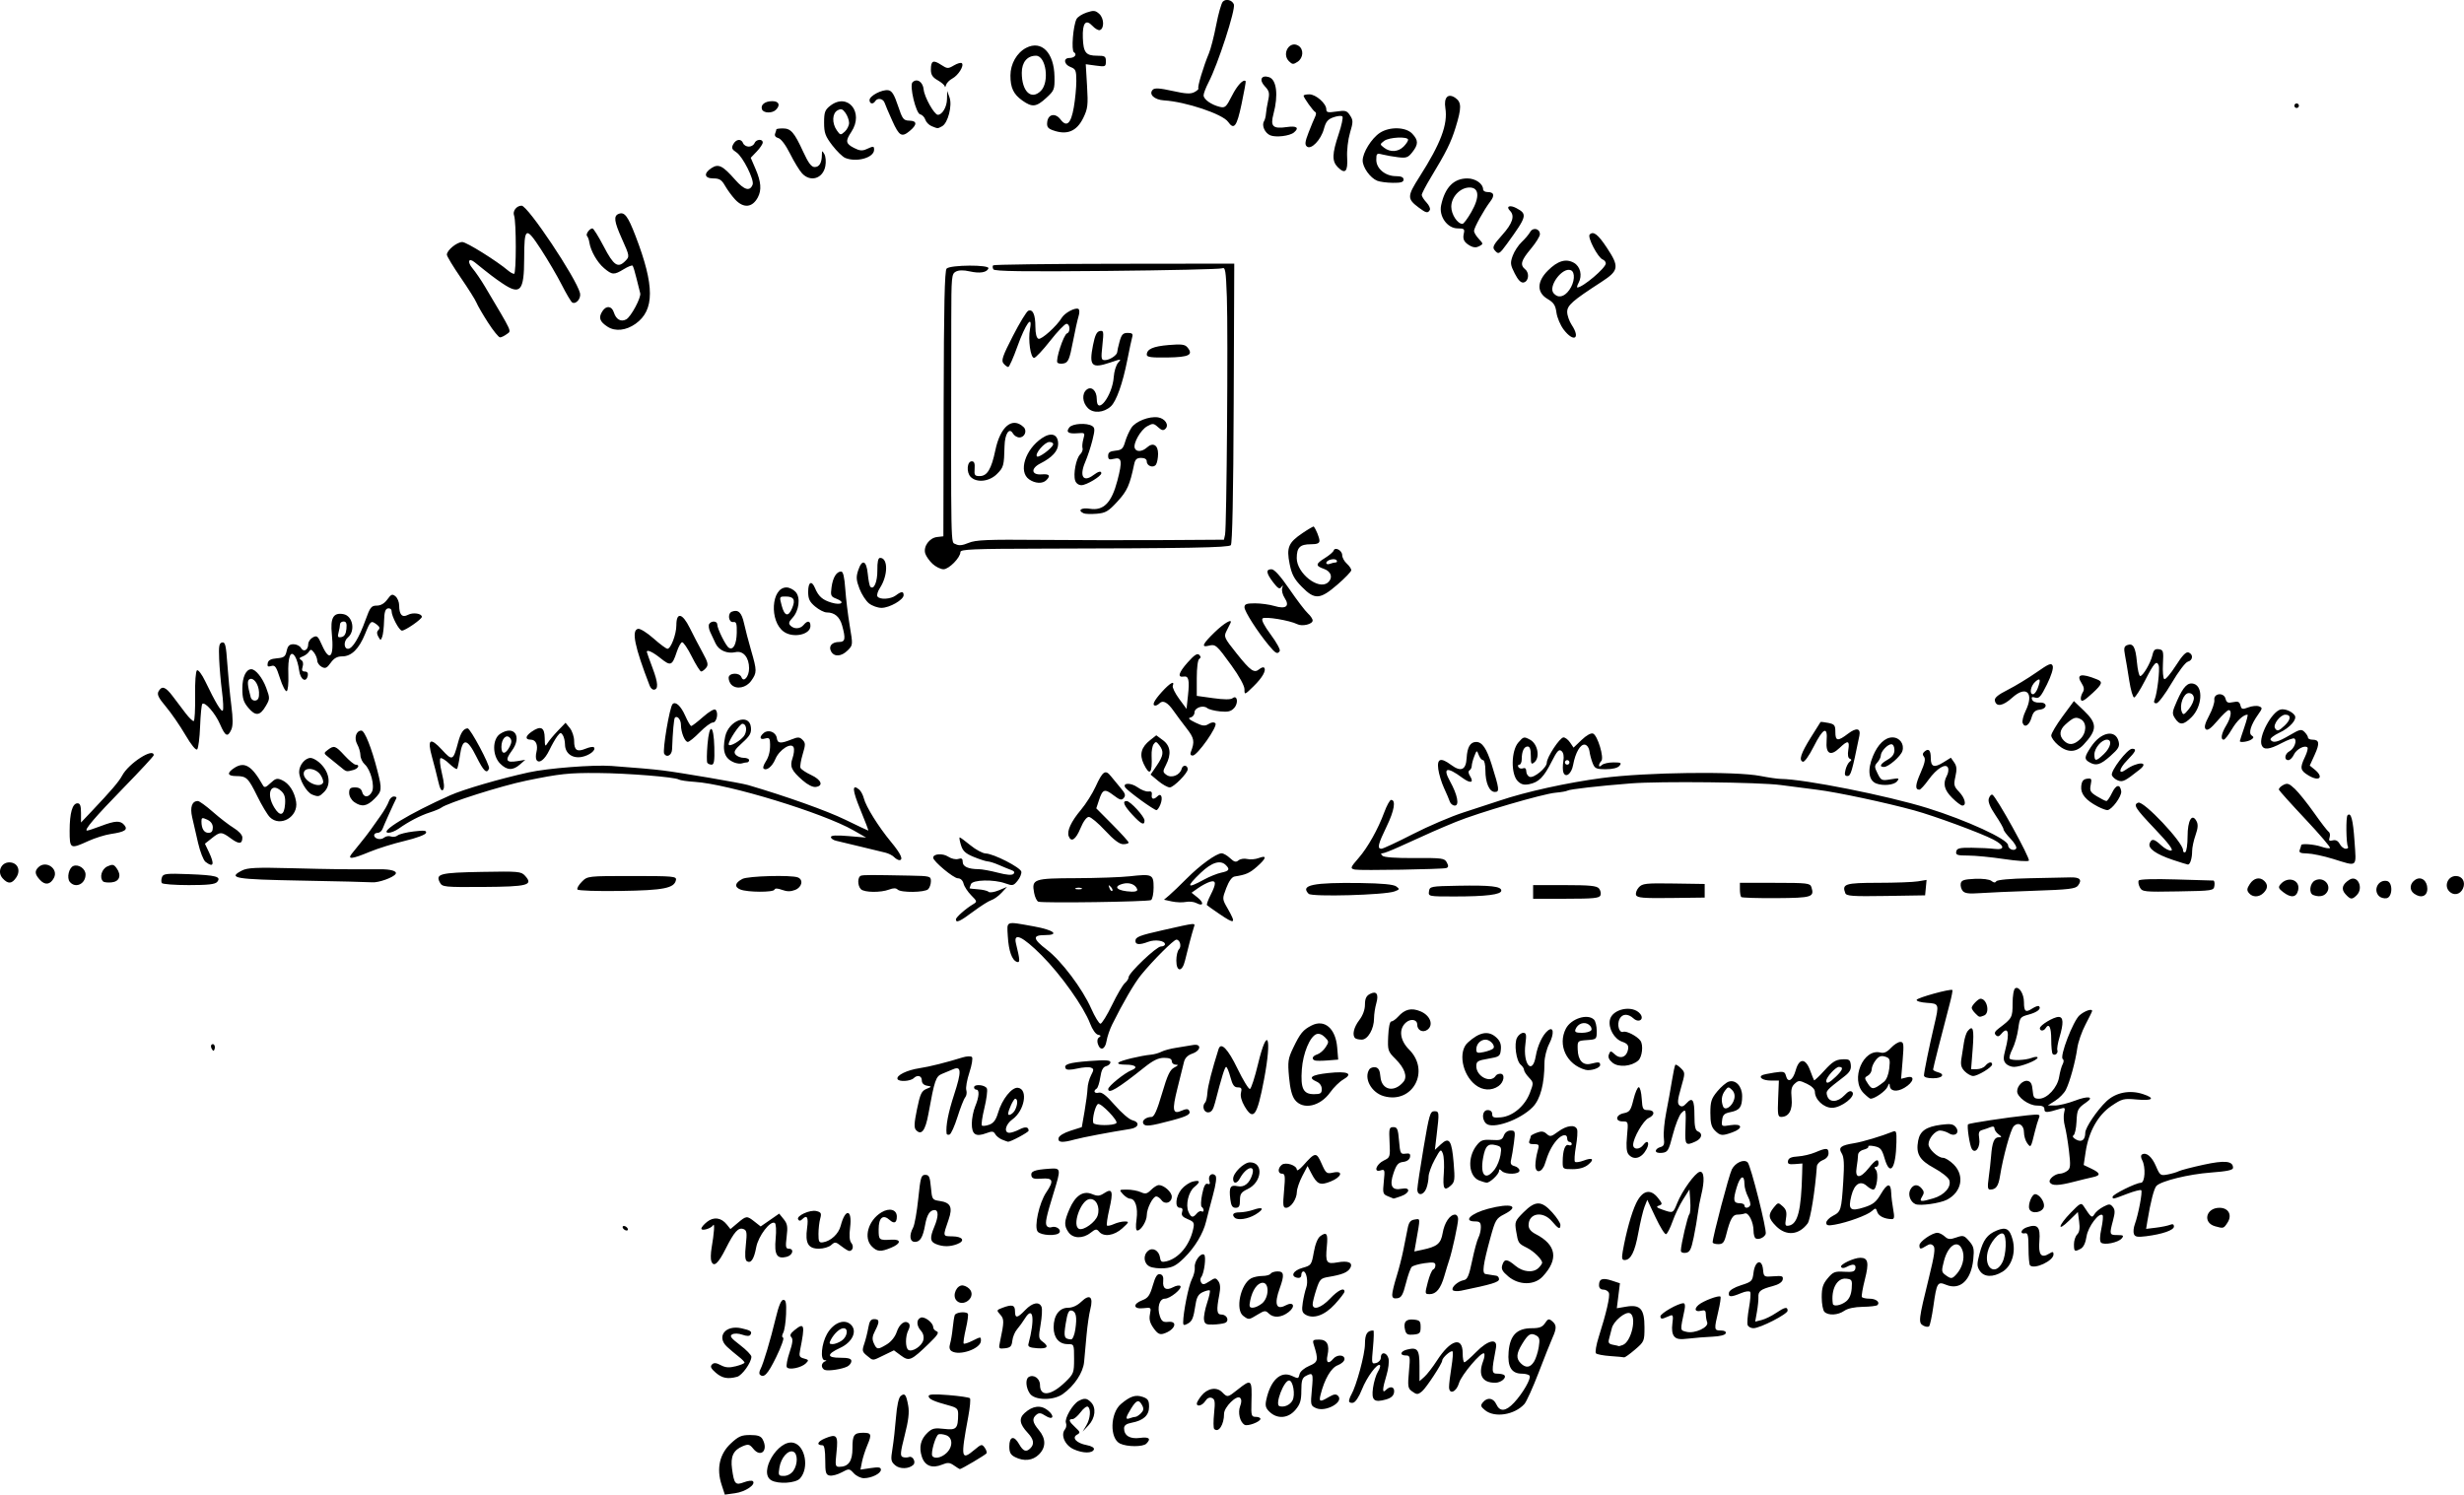 <?xml version="1.0" encoding="utf-8"?>
<svg height="232.049mm" viewBox="0 0 382.512 232.049" width="382.512mm" xmlns="http://www.w3.org/2000/svg">
	<title>A diagram titled “My view of Lineland”. It shows the narrator looking down on an axis, along which can be found women (dots), boys (small dashes), men (longer dashes) and in the middle the king who, being on the line, can only see a point in both directions.</title>
	<path d="m149.94 367.37c-.818-2.501-.314-4.77 1.42-6.39 1.202-1.123 1.655-1.323 3.004-1.323 1.21 0 1.676.163 1.954.682.912 1.703-.285 2.897-1.456 1.451-.574-.709-.771-.757-1.631-.401-1.464.606-1.933 1.599-1.668 3.528.325 2.366.517 2.579 1.861 2.072.613-.231 1.231-.305 1.373-.162.511.511-1.157 1.645-2.739 1.862l-1.615.221zm7.713-.686c-2.042-1.19 1.073-6.418 3.466-5.817 1.824.458 2.446 3.93.992 5.537-.669.739-3.379.909-4.458.281zm3.42-1.461c.717-1.023.712-2.704-.009-2.98-.808-.31-1.898.942-2.145 2.462-.198 1.218-.153 1.302.697 1.302.538 0 1.132-.319 1.457-.784zm9.389.372c-.698-.749-.736-.752-1.88-.136-.642.346-1.478.567-1.859.492-.602-.119-.692-.433-.692-2.417 0-1.5-.141-2.282-.412-2.285-1.014-.011-.818-.572.373-1.069 1.833-.766 2.068-.481 1.786 2.159-.222 2.077-.187 2.257.437 2.257 1.424 0 2.049-.882 2.042-2.882-.007-2.041.233-2.396 1.623-2.404 1.311-.008 1.403.238.706 1.879-.343.807-.727 2.001-.855 2.653l-.232 1.186 1.587-.238c1.238-.186 1.587-.129 1.587.256 0 .59-1.458 1.313-2.649 1.313-.468 0-1.172-.344-1.564-.765zm6.427-1.242c-.667-.577-.709-.829-.422-2.579.175-1.067.421-3.249.547-4.849.142-1.8.415-3.063.717-3.313.645-.535.861-.266 1.178 1.469.193 1.056.046 2.308-.543 4.623-.675 2.651-.726 3.206-.31 3.366.274.105.723.105.998-.001.553-.212 1.095.783.658 1.209-.678.66-2.103.699-2.824.076zm9.132.032c-.669-.469-.978-.492-1.836-.136-1.547.641-2.684.206-3.15-1.205-.493-1.495-.2-2.734.888-3.757.716-.673 1.097-.759 2.58-.583 1.897.225 2.148-.042 2.159-2.296.004-.828-.196-1.01-1.494-1.358-2.294-.616-3.087-.983-3.087-1.431 0-.298.839-.341 3.087-.161 1.698.136 3.192.357 3.321.489.129.133.012 1.432-.26 2.888-1.201 6.444-1.116 6.872 1.013 5.081 1.017-.855 1.119-.875 1.539-.301.248.338.376.736.285.883-.147.239-3.883 2.451-4.138 2.451-.057 0-.465-.254-.908-.564zm-1.183-1.92c1.028-.958 1.017-2.387-.022-2.773-.437-.162-.976-.226-1.198-.141-.453.172-1.24 2.904-.966 3.348.318.514 1.398.3 2.185-.433zm10.65.615c-.679-.344-.882-.721-.882-1.641 0-1.569.725-1.764 1.499-.403.664 1.167 1.113 1.335 1.782.666.642-.642.512-1.384-.419-2.38-1.277-1.367-1.414-2.239-.484-3.083 1.243-1.129 2.501-1.28 3.58-.431 1.163.915.845 1.641-.37.845-.684-.448-.982-.481-1.378-.152-.723.6-.629 1.19.376 2.386 1.119 1.33 1.125 2.676.016 3.785-.959.959-2.334 1.11-3.72.409zm9.114-1.211c-1.371-.624-2.069-2.232-1.348-3.101.198-.239.263-.688.143-.999-.256-.667 1.045-2.911 1.977-3.41.894-.479 1.262-.439 1.907.206.846.846.681 2.445-.368 3.571l-.922.99.569-.958c.63-1.06.754-2.591.234-2.912-.184-.114-.69.274-1.125.861s-.998 1.068-1.253 1.068c-.684 0-.568.351.419 1.265.797.739.824.849.281 1.153-.862.482-.074 1.323 1.518 1.622.732.137 1.188.407 1.107.654-.212.647-1.706.641-3.14-.012zm7.194-.883c-1.635-.788-1.542-4.727.146-6.149 1.439-1.213 2.275-1.483 3.388-1.095.8.279.972.548.972 1.519 0 1.348-.871 2.145-2.722 2.492-.805.151-1.159.413-1.159.858 0 1.146.916 1.702 2.462 1.494 1.432-.192 1.773.113.995.89-.52.52-2.994.514-4.082-.011zm2.393-4.152c.164 0 .548-.249.852-.554.418-.418.464-.721.189-1.235-.515-.961-.881-.853-1.722.507-.88 1.423-.922 1.781-.176 1.495.307-.118.692-.214.857-.214zm12.223 1.878c-.131-.131-.138-1.218-.016-2.415.187-1.821.129-2.213-.352-2.397-.362-.139-.736.037-1.01.475-.436.699-1.323.961-1.323.391 0-.168.314-.704.698-1.192.93-1.182 2.363-1.439 3.224-.578.854.854.852.855 2.428-.394 2.156-1.708 2.239-1.629 2.134 2.028-.058 2.013 0 2.205.665 2.205.401 0 .729.139.729.31 0 .457-2.009 1.209-2.47.924-.717-.443-1.06-1.888-.683-2.879.243-.639.241-1.056-.006-1.303-.511-.511-2.485 1.444-2.485 2.462 0 1.7-.864 3.033-1.532 2.364zm8.633-2.617c-.631-.588-.745-.965-.558-1.852.645-3.065 2.223-4.571 3.959-3.78 1.058.482 1.027.49 1.237-.311.099-.377.77-.932 1.492-1.234 1.381-.577 1.449-.897.696-3.285-.222-.704-.129-.794.825-.794 1.242 0 1.665.807 1.298 2.477-.249 1.135.169 1.382.884.521.581-.701 1.764-.68 1.764.031 0 .308-.471.738-1.046.955-1.035.391-2.061 2.148-2.668 4.571-.284 1.132-.107 1.183 1.275.367.778-.46 1.119-.505 1.433-.191.969.969-1.933 2.587-3.422 1.908-.839-.382-.861-.482-.639-2.872.239-2.574.176-2.715-.953-2.11-.545.292-.682.748-.682 2.266 0 1.53-.178 2.112-.913 2.986-1.113 1.323-2.777 1.468-3.98.347zm3.525-1.812c.466-.871.084-3.094-.532-3.094-.813 0-2.23 3.738-1.51 3.98.719.242 1.656-.165 2.042-.886zm29.905 1.533c-.704-.57-.754-.746-.349-1.235.693-.835 1.627-.695 2.086.312.546 1.198 1.479 1.108 2.759-.265 1.342-1.439 2.669-3.742 2.403-4.172-.111-.179-.644-.326-1.184-.326-1.623 0-2.267-1.057-2.073-3.4.213-2.564 1.288-3.656 3.603-3.656 1.187 0 1.641-.175 2.049-.789.452-.681.602-.724 1.101-.31.713.592.724 1.102.057 2.586-.287.637-1.252 3.063-2.145 5.392-.893 2.328-1.889 4.527-2.212 4.887-1.523 1.691-4.602 2.184-6.096.974zm7.58-7.537c.277-.437.61-1.456.74-2.266.197-1.227.126-1.532-.426-1.827-.829-.444-1.223-.196-2.167 1.36-.893 1.473-.943 2.227-.197 2.973.772.772 1.459.692 2.049-.239zm-28.709 6.106c0-.211.158-.659.352-.996.796-1.386 2.118-6.285 2.118-7.852 0-1.551.345-2.109 1.305-2.109.104 0 .079 1.179-.057 2.62-.238 2.535-.222 2.614.488 2.428.415-.109.733-.48.733-.856 0-.957.943-.819 1.192.175.116.462-.024 1.612-.311 2.558-.659 2.172-.692 2.905-.106 2.318.7-.7 1.401-.503 1.277.359-.077.533-.472.885-1.239 1.104-1.872.534-2.306.151-2.032-1.795.13-.923.47-2.049.756-2.503s.43-.913.321-1.022c-.382-.382-2.049 1.867-2.803 3.782-.458 1.163-1.008 1.983-1.378 2.054-.339.065-.616-.054-.616-.265zm-49.545-1.158c-.623-.89-.725-2.241-.193-2.569.769-.475 1.761.213 1.761 1.223 0 1.899 1.738 1.683 3.969-.493 1.259-1.228 1.323-1.401 1.323-3.567 0-2.266-.004-2.276-1.004-2.276-1.338 0-2.171-.998-2.171-2.598 0-1.851.874-3.047 2.226-3.047.699 0 1.44-.339 2.078-.95 1.305-1.251 1.888-.761 1.393 1.17-.193.752-.457 2.558-.587 4.014s-.301 3.337-.38 4.181c-.154 1.656-1.516 3.707-3.31 4.984-1.456 1.037-4.357.996-5.105-.072zm7.048-9.934c.295-1.968.126-2.827-.582-2.964-.436-.084-.639.369-.904 2.016-.342 2.121-.249 2.394.835 2.466.232.015.523-.661.651-1.518zm52.211 9.536c-.571-.418-.623-.79-.418-2.999.22-2.367.191-2.522-.474-2.522-1.003 0-.88-.649.173-.913 1.642-.412 1.941-.019 1.941 2.544v2.359l.757-.672c.416-.37 1.294-1.505 1.95-2.522 2.106-3.267 3.996-3.815 3.996-1.159 0 .782.119 1.421.265 1.42.146-.001.965-.716 1.821-1.587 1.874-1.908 3.381-2.209 3.077-.615-.704 3.681-.688 3.969.216 3.969.47 0 .959.104 1.086.232.406.406-.522 1.179-1.416 1.179-2.027 0-2.691-1.203-1.864-3.377.199-.525.264-1.051.142-1.169-.382-.374-3.536 3.344-3.893 4.588-.407 1.419-1.552 1.864-1.548.602.001-.451.167-1.832.368-3.068.201-1.237.28-2.334.176-2.438-.236-.236-1.604.974-1.604 1.418 0 .458-2.475 4.233-3.126 4.768-.675.554-.822.551-1.625-.036zm-108.03-2.85c-.744-.644-.89-.959-.588-1.266.305-.31.638-.285 1.375.101.742.389 1.296.428 2.332.165.747-.19 1.357-.445 1.355-.567-.002-.122-.413-.539-.913-.927-.5-.388-1.303-1.066-1.784-1.507-1.727-1.583-.285-3.457 2.225-2.891 1.43.323 1.689.51 1.385 1.002-.147.238-.56.237-1.251-.005-.606-.211-1.259-.233-1.581-.052-.443.248-.208.567 1.216 1.653.971.74 1.765 1.558 1.765 1.817 0 .888-1.436 2.905-2.217 3.115-1.454.39-2.326.222-3.319-.638zm6.843.282c-.123-.123-.076-.498.104-.834.449-.838 1.555-4.544 2.37-7.939.456-1.899.843-2.822 1.183-2.822.394 0 .486.489.42 2.223-.047 1.223-.244 2.52-.438 2.882-.22.411-.226.702-.016.775.185.064-.304 1.426-1.087 3.027-1.297 2.652-1.915 3.308-2.535 2.688zm10.071-.717c-.243-.097-.441-.389-.441-.648s.198-.55.441-.648c.353-.142.353-.183 0-.206-.725-.046-.502-2.545.363-4.073 1.012-1.786 2.767-2.436 3.76-1.392.957 1.007.144 2.689-1.715 3.549-2.115.978-2.12 1.535-.016 1.535 1.304 0 1.753.132 1.753.517 0 .284-.278.66-.617.836-.827.427-2.979.75-3.528.53zm2.656-4.548c.873-.611 1.064-1.92.28-1.92-.572 0-1.443.788-1.98 1.791-.296.553-.245.678.277.678.352 0 .992-.247 1.424-.549zm-8.532 4.13c-.126-.204.066-1.247.428-2.317.473-1.4.55-2.055.275-2.335-.276-.281-.15-.579.451-1.07 1.585-1.295 1.701-.903.906 3.062-.189.943-.104 1.127.606 1.312.736.192.768.274.294.748-.687.687-2.659 1.087-2.959.6zm12.446-1.782c-.749-.606-.79-.784-.425-1.852.222-.65.504-1.777.629-2.504.171-1.0.394-1.323.915-1.323.837 0 .865.402.126 1.83-.435.842-.477 1.279-.184 1.923.459 1.007.615 1.018 2.034.153.661-.403 1.274-1.175 1.516-1.908.421-1.276 1.307-1.91 1.875-1.343.2.2.177.605-.059 1.047-.497.929-.497 2.773.001 3.08.605.374 2.08-.591 2.311-1.511.131-.52-.005-1.068-.362-1.462-.721-.797-.735-1.769-.029-2.04.598-.23 1.927.792 1.927 1.482 0 .24.244.53.542.645.414.159.145.592-1.147 1.84-2.823 2.73-3.122 2.86-4.401 1.914l-1.089-.805-1.548.752c-1.863.905-1.624.898-2.632.082zm115.403.056c-1.067-.072-2.072-.262-2.234-.422s.028-1.302.421-2.537c1.188-3.735 1.783-6.321 1.578-6.856-.107-.278-.495-.506-.862-.506-.426 0-.668-.248-.668-.685 0-.989.548-1.186 1.983-.712l1.264.417-.242 1.937-.242 1.937 1.463-.247c2.182-.369 2.83.364 2.83 3.201 0 2.159-.035 2.241-1.475 3.473-.811.694-1.565 1.233-1.676 1.197-.111-.036-1.074-.124-2.141-.197zm1.924-1.721c1.361-.522 2.233-4.5 1.083-4.941-.711-.273-2.531 1.256-2.784 2.338-.114.485-.305 1.226-.425 1.647-.173.607-.048.797.609.922.455.086.854.179.887.205.033.026.316-.051.63-.171zm-104.192.955c-.327-.207-.407-.59-.241-1.141.138-.456.321-1.544.407-2.417.086-.873.23-1.786.318-2.028.161-.44 1.652-.618 2.029-.242.109.109-.026 1.164-.302 2.344-.275 1.18-.427 2.218-.338 2.308.089.089.673-.092 1.297-.404 1.386-.691 1.379-.691 1.379-.032 0 1.221-3.312 2.396-4.549 1.613zm7.52-1.502c.651-3.072.654-3.481.028-4.172-.601-.665-.59-.701.328-1.05 1.502-.571 1.964-.449 1.964.52 0 1.152.353 1.113 1.587-.176 1.121-1.17 2.195-1.371 2.539-.476.123.321.055 1.551-.151 2.734-.34 1.954-.313 2.196.294 2.635 1.077.779.778 1.152-.83 1.036-1.129-.082-1.464-.239-1.358-.638 1.041-3.887.755-6.066-.527-4.006-.345.554-.903 1.325-1.239 1.713-.337.388-.665 1.182-.729 1.764-.096.871-.297 1.079-1.136 1.175-.985.112-1.011.076-.771-1.058zm104.647-.796c-.301-.363-.398-1.069-.274-1.996.154-1.145.092-1.393-.307-1.231-.275.111-.737.299-1.028.417-.321.13-.529.019-.529-.282 0-.47 2.757-2.048 3.577-2.048.232 0 .303.382.18.97-.71 3.385-.725 3.214.299 3.471 1.275.32 3.505-.71 3.209-1.482-.116-.301-.21-.871-.21-1.265 0-.544-.171-.673-.705-.533-.949.248-1.184-.237-.433-.894.702-.615 3.155-1.543 3.408-1.29.094.094-.055 1.116-.331 2.273-.679 2.845-.661 2.984.384 2.984.574 0 .856.163.762.441-.09.266-.907.472-2.058.52-1.05.043-2.712.176-3.693.294-1.391.168-1.887.091-2.251-.347zm-80.814-1.27c-.571-.803-.721-1.379-.564-2.168.21-1.053.189-1.072-1.019-.931-1.582.185-1.692-.661-.161-1.239.881-.333 1.17-.74 1.618-2.282.41-1.41.692-1.847 1.132-1.757.401.083.556.415.489 1.052-.124 1.182.458 1.547 1.542.966.466-.25.967-.334 1.113-.188.372.372-1.57 1.97-2.394 1.97-.849 0-1.24 1.365-.778 2.719.27.791.52.965 1.269.884 1.641-.179 1.073 1.29-.709 1.835-.59.181-.935-.012-1.539-.861zm39.058.347c-.33-1.261.085-1.798 1.298-1.68.965.094 1.101.238 1.101 1.166 0 .927-.137 1.072-1.1 1.165-.878.085-1.141-.046-1.299-.651zm53.166-.828c-.103-.269-.011-1.463.204-2.652s.302-2.309.191-2.488c-.116-.187-.716-.11-1.417.183-1.579.66-2.021.641-1.882-.081.069-.355.813-.81 1.878-1.147 1.672-.529 1.773-.631 1.94-1.966.233-1.859 1.309-2.198 1.475-.466.11 1.147.139 1.166 1.644 1.046 1.319-.105 1.515-.033 1.409.513-.077.4-.642.771-1.532 1.004-1.897.497-2.287.794-2.241 1.71.021.427-.082 1.459-.23 2.294l-.269 1.518.995-.25c.547-.137 1.543-.622 2.214-1.077 1.381-.937 1.826-1.028 1.826-.374 0 .532-4.272 2.722-5.309 2.722-.39 0-.795-.22-.898-.49zm27.253.079c-.776-.438-.72-.905.892-7.45.86-3.49 1.016-4.605.69-4.93s-.577-.323-1.112.012c-.897.56-1.054.545-1.054-.102 0-.572 1.964-1.932 2.794-1.934.276-.001.784.255 1.13.568.524.474.823.501 1.792.161 1.073-.377 1.227-.333 1.999.558.727.84.81 1.214.64 2.865-.333 3.224-2.05 4.819-4.219 3.92-1.326-.549-1.454-.335-1.97 3.314-.223 1.578-.524 2.985-.669 3.127-.145.142-.555.094-.913-.108zm5.157-7.969c.885-.978 1.294-2.404 1.002-3.494-.547-2.044-2.237-1.231-2.931 1.41-.413 1.571-.394 1.749.229 2.205.87.636 1.023.625 1.699-.122zm-120.042 7.489c0-1.526.848-5.759 1.342-6.695.307-.582.515-1.428.461-1.88-.106-.9.915-2.282 1.444-1.956.365.225.023 2.913-.445 3.495-.161.201-.163.574-.004.831.232.375.477.343 1.257-.169.91-.596.996-.598 1.408-.035.306.418.351 1.053.149 2.097-.472 2.441-.4 3.085.347 3.085.86 0 1.27 1.014.526 1.299-.307.118-1.138.231-1.846.251-1.085.031-1.306-.089-1.402-.765-.063-.441.152-1.602.477-2.58.325-.978.516-1.854.424-1.945-.092-.092-.574.019-1.071.245-.684.312-.959.766-1.13 1.865-.347 2.238-.521 2.66-1.256 3.054-.541.29-.682.249-.682-.197zm9.34-1.013c-1.284-.939-.443-4.955 1.224-5.847.373-.2 1.156-.363 1.739-.363s1.159-.159 1.279-.353c.12-.194.606-.353 1.079-.353 1.008 0 1.075.554.322 2.646-.879 2.44-.538 3.411.923 2.629 1.222-.654 1.594.15.476 1.029-1.121.881-2.357.967-3.108.215-.479-.479-.659-.46-1.701.175-1.389.847-1.379.846-2.233.221zm2.919-1.957c1.073-.895 1.142-3.195.096-3.195-.814 0-1.603 1.111-1.942 2.734-.201.965-.137 1.145.406 1.135.355-.006 1.003-.31 1.439-.674zm6.702 1.733c-.499-.305-.574-.666-.39-1.859.126-.815.365-1.849.531-2.299.334-.905.05-2.533-.443-2.533-.173 0-.315.25-.315.555 0 .339-.241.509-.617.436-1.128-.217-.659-1.133.789-1.539 1.364-.383 1.417-.455 1.764-2.424.225-1.279.605-2.21 1.027-2.516.981-.712 1.189-.383 1 1.583-.244 2.537-.064 2.814 1.629 2.504 1.727-.316 2.512.055 1.967.93-.399.64-1.265.982-3.377 1.334-1.168.195-1.337.372-1.852 1.947-.312.953-.567 1.981-.567 2.284 0 1.001 1.328.576 2.689-.86 1.258-1.328 2.25-1.809 2.25-1.092 0 .175-.675 1.056-1.499 1.957-1.59 1.737-3.352 2.349-4.587 1.594zm80.593-.412c-.233-.233-.423-1.253-.423-2.266 0-1.478.185-2.062.933-2.952.831-.987 1.111-1.098 2.555-1.009 1.301.08 1.645-.02 1.739-.506.131-.682-.369-.776-1.348-.252-.426.228-.736.232-.873.011-.23-.371 1.981-1.423 2.991-1.423 1.208 0 1.368.759.707 3.351-.346 1.358-.558 2.589-.471 2.734.087.146.616.265 1.176.265 1.018 0 1.693.541 1.241.994-.132.133-1.156.255-2.275.272-1.282.019-2.343.247-2.872.617-.98.687-2.477.766-3.079.163zm3.349-1.613c.517-.407.81-1.078.882-2.021.1-1.301.034-1.42-.84-1.521-1.437-.166-2.412 1.655-2.089 3.902.068.473 1.254.264 2.047-.361zm-138.131-.197c-.66-.795.099-2.432 1.061-2.289.416.062.931.39 1.144.73.795 1.268-1.249 2.712-2.205 1.559zm67.684-.859c0-.37.295-1.611.656-2.759.361-1.148.845-3.039 1.077-4.203.232-1.164.532-2.672.667-3.351.188-.943.444-1.263 1.085-1.353.915-.129.899-.436.19 3.596l-.239 1.361 1.193-.251c2.357-.496 2.919-.953 3.202-2.609.276-1.615 1.114-2.861 1.926-2.861.261 0 .474.308.474.684 0 .768-.922 5.02-1.382 6.372-.165.485-.505 1.596-.756 2.469-.562 1.956-1.26 2.822-2.274 2.822-.761 0-.767-.034-.295-1.852.264-1.019.638-1.905.83-1.97.193-.065.35-.364.35-.665 0-.45-.297-.507-1.661-.32-.914.125-1.819.385-2.012.578s-.601 1.342-.908 2.554c-.455 1.797-.702 2.225-1.34 2.317-.573.083-.782-.067-.782-.559zm9.391-.721c-.258-.417.805-1.367 1.717-1.535.569-.104.813-.672 1.299-3.013.329-1.586.768-3.201.975-3.589.207-.387.377-1.112.377-1.61 0-.73-.17-.905-.882-.905-1.952 0-.674-1.249 2.009-1.963 3.573-.951 5.041-.444 2.489.861-1.23.629-1.379.882-2.129 3.623-1.158 4.236-1.334 5.581-.74 5.647.268.03.646.091.84.136s.551.1.794.123c.243.022.441.266.441.542 0 .463-1.14.808-5.875 1.781-.612.126-1.204.082-1.315-.098zm8.629-2.111c-.93-.776-1.128-1.151-.933-1.764.318-1.003.739-.982 2.028.103 1.192 1.003 2.794 1.148 3.615.328.305-.305.551-.662.547-.794-.017-.528-1.291-1.783-2.351-2.315-1.357-.682-1.376-.712-1.69-2.607-.236-1.426-.173-1.584 1.153-2.91 1.833-1.833 2.78-1.831 4.443.01.702.777 1.276 1.65 1.276 1.94 0 .774-.292.654-1.289-.53-1.415-1.682-3.65-1.32-3.65.591 0 .542.358.988 1.107 1.375 3.223 1.667 3.588 3.898 1.077 6.59-1.288 1.381-3.667 1.374-5.331-.015zm73.193-.876c-.459-.701-.463-1.041-.031-2.681.559-2.12 1.19-2.963 2.676-3.579 1.424-.59 1.998-.261 2.446 1.402.539 2.001-.126 4.125-1.565 5.003-1.484.905-2.876.848-3.527-.144zm3.499-1.296c.623-1.206.72-4.097.149-4.45-.613-.379-2.098 1.362-2.435 2.854-.561 2.489 1.192 3.712 2.286 1.595zm-132.371.63c-.929-.471-1.053-1.757-.235-2.436.718-.596 1.688-.04 1.851 1.062.097.657.269.751 1.03.559 1.901-.477 3.569-2.499 4.114-4.986.216-.987.132-1.142-.844-1.546-.82-.34-1.033-.61-.875-1.108.144-.452.036-.659-.344-.659-.828 0-.673-1.764.253-2.885.43-.52 1.218-1.053 1.751-1.185 1.156-.286 1.244.031.236.847-.899.728-1.383 2.765-.912 3.84.407.929.692.989 1.29.268.24-.289.577-.438.749-.332.172.106.313.035.313-.159 0-.194-.133-.435-.295-.535-.162-.1-.13-.987.072-1.971.261-1.273.505-1.736.847-1.605.34.131.418-.012.267-.489-.246-.774.408-1.339.937-.811.238.238.108 1.268-.395 3.127-.412 1.524-.882 3.327-1.043 4.006-.445 1.872-1.744 4.03-3.409 5.665-1.203 1.181-1.799 1.496-3.032 1.602-.844.073-1.891-.049-2.328-.27zm136.672-.177c-.129-.129-.235-1.327-.235-2.661 0-1.92-.106-2.405-.506-2.322-.899.184-.71-.592.224-.92 1.684-.592 2.152-.088 1.969 2.12-.178 2.151.282 2.737 1.535 1.955.535-.334.659-.31.659.126 0 .997-2.966 2.382-3.645 1.703zm-204.713-.631c-.121-.315-.104-1.241.037-2.058.397-2.298.513-3.96.246-3.544-.338.527-1.828.952-1.828.52 0-.193.399-.665.886-1.048 1.034-.814 2.192-.66 3.044.404l.579.723 1.124-.946c1.353-1.138 1.428-1.144 2.625-.203l.945.743 1.437-.996 1.437-.996.696.859c.579.715.657 1.171.463 2.722-.195 1.557-.142 1.863.322 1.863.901 0 .632 1.025-.332 1.267-1.51.379-1.931-.324-1.697-2.835.121-1.292.064-2.302-.137-2.426-.687-.424-2.554 2.021-2.881 3.773-.346 1.851-.817 2.555-1.448 2.165-.282-.174-.333-.946-.167-2.505.207-1.93.156-2.286-.356-2.482-.801-.307-1.43.385-2.772 3.055-1.168 2.322-1.849 2.918-2.223 1.944zm141.483-1.515c.519-2.969 1.36-5.999 2.081-7.497.969-2.011 2.22-2.316 3.392-.826.712.905.723.993.147 1.195-.49.172-.372.305.56.63 1.645.573 1.639.576 2.269-.999.772-1.93 2.793-4.738 3.51-4.877.696-.135.786 1.372.219 3.642-.194.776-.428 2.046-.52 2.822-.092.776-.379 2.443-.638 3.704-.391 1.902-.601 2.312-1.235 2.406-.457.067-.762-.075-.758-.353.012-.919 1.049-5.366 1.312-5.629.148-.148.214-1.077.146-2.065l-.123-1.796-.985 1.553c-.542.854-1.282 2.396-1.644 3.425s-.816 1.917-1.009 1.972c-.192.055-.926-1.123-1.63-2.618l-1.281-2.717-.421 1.058c-.232.582-.667 2.408-.968 4.057-.546 2.996-1.172 4.233-2.14 4.233-.4 0-.462-.294-.283-1.323zm-121.301-.833c-.875-.688-.995-.701-1.575-.176-.345.313-1.205.568-1.911.568-1.668 0-2.156-.854-1.832-3.206.234-1.7-.007-2.118-.776-1.35-.264.264-.454.269-.611.015-.339-.549 1.844-1.551 2.837-1.301.729.183.812.349.585 1.175-.145.529-.266 1.597-.269 2.373-.005 1.214.093 1.396.7 1.303 1.222-.188 2.427-1.311 2.75-2.564.716-2.775 1.817-2.594 1.463.239-.161 1.29-.101 2.075.186 2.42.42.506.233 1.248-.315 1.248-.156 0-.71-.335-1.231-.745zm4.732.039c-1.33-1.33-.568-4.037 1.489-5.287 1.243-.756 2.392-.441 2.392.655 0 .97-.406 1.166-1.105.534-1.039-.94-1.717-.371-1.717 1.442 0 1.689.035 1.716 2.028 1.607 1.513-.083 1.471.597-.077 1.244-1.629.68-2.17.645-3.01-.194zm186.619-.328c0-.568.226-1.259.503-1.536.35-.35.442-.953.303-1.989l-.199-1.486-1.362 1.33c-1.92 1.875-1.702.791.245-1.215 1.482-1.528 1.639-1.605 2.028-1.007 1.171 1.797 1.275 1.871 1.675 1.204.204-.34.822-.851 1.375-1.137.893-.462 1.056-.459 1.459.027.361.435.369.867.035 2.112-.582 2.177-.557 2.261.683 2.261.93 0 1.034.081.67.52-.539.649-2.767 1.095-3.218.644-.213-.213-.19-1.015.061-2.185.218-1.017.3-1.946.182-2.064-.519-.519-2.261 1.788-2.486 3.293-.148.988-.474 1.683-.894 1.908-.967.518-1.06.458-1.06-.679zm-176.653-.036c-.931-.374-.988-.958-.265-2.689.66-1.58.677-2.591.043-2.591-.725 0-1.185.718-1.469 2.293-.35 1.943-.771 2.646-1.585 2.646-.802 0-.929-1.02-.278-2.228.228-.424.587-2.437.796-4.475.343-3.337.451-3.704 1.084-3.704.595 0 .73.297.879 1.94.172 1.892.206 1.945 1.375 2.117 1.686.248 2.034.971 1.382 2.864-.928 2.693-.948 2.602.573 2.627 1.643.028 2.055.707.733 1.209-1.12.426-2.195.423-3.269-.009zm120.562-.272c0-.821 2.543-10.477 2.983-11.329.545-1.055 1.891-1.647 2.456-1.081.479.479 3.016 10.547 2.8 11.111-.216.563-1.122.956-1.568.68-.177-.109-.321-.634-.321-1.166 0-1.351-.782-2.91-1.352-2.695-.258.097-.778.177-1.154.177-.733 0-1.128.706-1.729 3.087-.317 1.255-.52 1.499-1.247 1.499-.478 0-.868-.127-.868-.283zm5.814-5.704c.116-.188-.033-.815-.332-1.394-.299-.578-.544-1.447-.544-1.93 0-1.606-.665-1.319-1.212.524-.594 1.999-.499 2.436.527 2.436.377 0 .685.159.685.353 0 .451.599.459.876.01zm-105.807 4.144c-.716-1.022-.693-1.645.134-3.574.907-2.116 2.128-2.934 3.52-2.358.852.353 1.172.327 1.906-.154 1.244-.815 1.415-.264.775 2.496-.301 1.298-.466 2.442-.366 2.542.1.1.587-.003 1.082-.228.495-.226 1.25-.405 1.677-.4.719.01.691.088-.375 1.058-1.266 1.152-2.889 1.388-3.606.524-.381-.459-.546-.437-1.325.176-1.2.944-2.728.907-3.421-.084zm4.513-2.584c.444-1.33-.241-2.712-1.271-2.565-1.377.196-2.748 4.196-1.586 4.627.708.263 2.518-1.044 2.857-2.062zm160.877 2.854c-.118-.307-.054-.991.142-1.521.548-1.484 1.223-5.051.998-5.276-.11-.11-1.091.14-2.179.557-2.245.859-2.269.864-2.269.462 0-.37 3.641-2.174 4.388-2.174.646 0 .783-2.436.198-3.53-.21-.392-.223-.742-.032-.86.664-.41 1.534.307 2.169 1.789.624 1.455.713 1.52 1.818 1.31.639-.121 1.417-.35 1.73-.51.313-.159 2.036-.61 3.83-1.001 3.332-.727 4.598-.595 4.598.478 0 .348-.92.544-3.44.732-3.436.257-7.656 1.288-8.441 2.062-.382.376-.927 2.487-1.418 5.488l-.196 1.197 1.544-.188c.849-.104 1.822-.302 2.161-.441.42-.172.617-.09.617.257 0 .569-1.77 1.189-4.324 1.513-1.338.17-1.722.1-1.892-.345zm-170.173-.369c-.593-.714.223-4.468 1.324-6.091 1.224-1.807 1.07-2.281-.698-2.14-1.17.093-1.517-.008-1.608-.469-.132-.672.477-.908 2.747-1.066 1.871-.13 1.883-.07.7 3.77-1.143 3.711-1.34 4.652-1.068 5.091.136.22.473.317.749.216.67-.247 1.535.334 1.231.827-.36.582-2.864.48-3.376-.138zm114.626-.854c-1.207-1.207-1.276-1.764-.359-2.895.654-.807.691-.812 1.384-.185.553.501.667.921.511 1.885-.175 1.08-.115 1.224.467 1.112 1.366-.263 1.897-2.36 2.041-8.057l.04-1.587-1.173.093c-.942.075-1.151-.025-1.058-.507.082-.428.52-.623 1.526-.681.776-.045 2.001-.333 2.722-.64 1.714-.73 2.04-.705 2.04.156 0 .437-.342.844-.882 1.05-.485.184-.902.617-.927.961-.276 3.798-1.003 8.303-1.433 8.875-1.37 1.826-3.326 1.994-4.899.421zm-179.008.326c-.12-.194-.059-.353.135-.353.194 0 .451.159.571.353.12.194.059.353-.135.353-.194 0-.451-.159-.571-.353zm79.724-1.38c.251-1.825-.185-3.206-1.012-3.206-.254 0-.749-.318-1.101-.706-.627-.693-.616-.706.634-.706.7 0 1.66.176 2.132.392.721.329.979.272 1.604-.353.409-.409.947-.744 1.195-.744.804 0 2.019 1.08 2.019 1.795 0 .936-1.044 1.301-1.589.555-.236-.323-.606-.586-.822-.586-.522 0-1.469 1.871-1.469 2.903 0 .918-.902 2.389-1.464 2.389-.235 0-.281-.618-.128-1.733zm167.435 1.074c-1.973-.552-1.423-2.868.681-2.868 1.409 0 2.015 1.133 1.239 2.317-.597.912-.615.917-1.919.552zm-60.363-.55c0-.295.465-.777 1.033-1.07 1.256-.65 1.319-.858 1.609-5.356.174-2.688.115-3.767-.236-4.332-.574-.926-.176-1.252 1.95-1.592 1.279-.205 4.256-1.097 5.962-1.787.545-.22.612-.028.576 1.64-.091 4.123-.998 5.383-1.828 2.538-.426-1.46-.645-1.723-1.597-1.918-.607-.124-1.029-.105-.938.043.091.148-.23.368-.713.49-.511.128-.881.476-.883.831-.002.336-.102 1.206-.223 1.934-.29 1.752.529 1.79 1.887.088 1.063-1.332 1.514-1.542 1.514-.706 0 .291-.178.529-.396.529-.287 0-.29.128-.011.463.459.553.127 3.064-.405 3.064-.202 0-.646-.252-.987-.561-1.015-.918-1.95-.335-2.414 1.507-.547 2.174-.189 2.498 1.993 1.803 1.378-.439 1.857-.824 2.595-2.084.999-1.705 1.547-1.751 1.597-.135.018.582.157 1.733.31 2.558.217 1.173.171 1.498-.209 1.494-1.132-.011-2.065-.47-2.27-1.117-.203-.639-.269-.649-.843-.129-.701.635-3.752 1.752-5.751 2.107-1.051.187-1.323.125-1.323-.301zm-91.84-.789c-.498-.498-.195-.823.77-.823.553 0 1.514-.177 2.135-.394 1.572-.548 1.761-.141.339.726-1.165.71-2.78.955-3.244.491zm123.365-1.351c-.251-.654.391-2.294.898-2.294.645 0 1.48 1.153 1.374 1.896-.137.957-1.937 1.272-2.272.398zm-124.038-1.5c-.229-1.871-.003-2.28 1.121-2.033 1.029.226 1.869-.441 2.288-1.818.492-1.617-.985-1.146-1.928.615-.454.848-1.044.881-1.044.057 0-.923 1.672-2.554 2.617-2.554 2.146 0 1.88 3.077-.359 4.145-1.008.481-1.2.759-1.2 1.742 0 .912-.147 1.169-.667 1.169-.507 0-.706-.318-.829-1.323zm8.341-1.323c.204-2.252.159-2.646-.304-2.646-.675 0-.71-.834-.058-1.375.592-.491 2.331.064 2.345.749.005.247.442-.037.97-.632 1.889-2.127 2.061-2.146 2.868-.322.682 1.542.788 1.625 1.79 1.405 1.651-.363 1.361.686-.383 1.383-1.646.659-2.099.458-3.03-1.341l-.551-1.066-.821 1.569c-.451.863-.828 1.971-.837 2.461-.02 1.116-.934 2.46-1.672 2.46-.48 0-.524-.368-.318-2.646zm98.014 2.075c-.804-.355-1.2-1.485-.79-2.252.454-.849 1.158-.907 1.788-.148.364.439.373.702.04 1.235-.509.815-.219.857 1.771.261 1.716-.514 2.822-1.799 2.439-2.835-.15-.405-1.203-1.239-2.34-1.854-2.291-1.238-2.865-2.226-2.483-4.266.281-1.498 1.234-2.157 3.562-2.463 1.419-.186 1.877-.116 2.26.347.708.853-.074 1.588-1.045.982-.381-.238-1.003-.432-1.382-.432-.754 0-1.789 1.234-1.789 2.134 0 .74 1.461 2.1 2.255 2.1.342 0 1.086.464 1.653 1.031 1.736 1.736 1.246 4.29-1.052 5.478-1.081.559-4.186.992-4.888.682zm-81.889-1.222c-.784-.314-.828-.472-.641-2.287.19-1.838.16-1.937-.513-1.723-1.127.358-.671-.972.53-1.548.964-.462.991-.549.878-2.825-.107-2.152-.058-2.348.589-2.348.608 0 .73.294.882 2.117.165 1.976.231 2.109 1.001 2.001.638-.089.797.03.703.529-.075.395-.486.687-1.063.754-.768.089-1.043.408-1.494 1.731-.673 1.975-.271 2.742 1.275 2.433 1.406-.281 1.307.663-.121 1.161-.611.213-1.127.377-1.147.365-.02-.012-.415-.174-.878-.359zm4.568-1.118c.012-.437.449-3.334.972-6.438.857-5.086 1.02-5.644 1.654-5.644.782 0 .795.127.369 3.704l-.273 2.293.926-.86c1.303-1.21 1.697-.64 1.988 2.88.217 2.631.173 2.979-.452 3.534-1.034.918-1.262.508-1.076-1.934.092-1.215.027-2.578-.146-3.029-.297-.775-.366-.725-1.267.93-.524.963-.953 2.155-.953 2.649s-.155 1.307-.344 1.804c-.43 1.132-1.428 1.211-1.399.111zm88.694-1.764c.143-1.019.31-2.524.373-3.346.161-2.118.476-2.914 1.158-2.927.545-.01.543-.05-.024-.48-.34-.258-.617-.667-.617-.908 0-.281-.224-.348-.617-.186-.34.14-.912.338-1.273.442-.522.149-.617.423-.467 1.349.213 1.311-.619 2.451-1.156 1.583-.332-.538-.792-3.599-.574-3.818.173-.173 6.1-1.072 9.172-1.391 1.954-.203 2.069-.174 1.81.455-.152.369-.431 1.307-.62 2.083-.615 2.534-.625 2.547-1.186 1.785-.277-.377-.504-1.136-.504-1.687 0-1.156-.875-1.673-1.591-.94-.482.493-1.662 4.781-2.126 7.721-.251 1.59-.622 2.101-1.532 2.111-.385.004-.432-.381-.227-1.847zm9.5.74c-.283-.458.762-1.352 1.6-1.369.302-.006.804-.205 1.114-.441.481-.366.518-.821.252-3.076-.171-1.455-.461-3.192-.642-3.859-.182-.667-.232-1.605-.112-2.083.198-.787.138-.845-.627-.61-2.07.636-2.433.646-2.433.067 0-.412-.329-.57-1.183-.57-1.243 0-3.05-1.309-3.05-2.209 0-.842.906-1.753 1.611-1.619.504.096.711.474.792 1.449.095 1.146.226 1.32.997 1.32 1.265 0 2.852-1.722 3.12-3.386.122-.757.368-1.646.548-1.977.186-.343.193-.683.016-.793-.546-.338 1.602-5.935 2.61-6.803.806-.693 1.948-1.079 1.948-.659 0 .077-.466 1.026-1.036 2.109s-1.141 2.726-1.27 3.652c-.293 2.108-1.162 5.272-1.783 6.491-.26.51-.994 1.261-1.632 1.67l-1.16.743 1.115.006c.613.003 2.006-.335 3.094-.751 2.023-.774 3.055-.633 1.788.245-1.356.939-1.457 1.137-1.543 3.015-.048 1.04-.257 1.997-.466 2.126-.23.142-.065.403.419.662.862.461 1.397.052 1.409-1.076.008-.792 1.825-3.49 3.281-4.871 1.449-1.375 3.613-1.802 5.679-1.12 1.971.651 1.513 1.067-.928.844-2.076-.19-2.308-.132-3.961.983-2.088 1.409-3.539 3.985-4.011 7.123l-.309 2.057 1.186.566c1.44.686 1.5 1.061.216 1.33-.534.112-1.854.432-2.934.712-2.372.615-3.38.644-3.714.103zm-88.607-.312c-1.654-.665-1.858-3.567-.382-5.443.636-.809.966-.928 2.337-.844 1.371.084 1.637-.012 1.885-.682.176-.475.586-.78 1.051-.78.715 0 .747.115.521 1.852-.133 1.019-.332 2.219-.442 2.667-.154.627-.027.861.549 1.011.412.108.749.416.749.684 0 .615-2.151.665-2.752.065-.313-.313-.423-.317-.423-.014 0 .511-1.413 1.856-1.919 1.826-.206-.012-.734-.167-1.173-.343zm2.446-1.759c.365-.49.759-1.474.874-2.187.193-1.189.131-1.317-.741-1.536-1.201-.301-1.62.12-1.958 1.971-.505 2.76.415 3.642 1.825 1.752zm6.29-.586c0-.549.148-1.513.328-2.143.309-1.076.275-1.144-.567-1.144-.671 0-.842-.14-.681-.558.118-.307.214-.628.214-.714 0-.086.419-.316.931-.51.715-.272 1.069-.229 1.523.182.534.483.709.45 1.783-.343 1.332-.983 2.641-1.144 2.941-.361.109.285.028 1.483-.179 2.664-.208 1.18-.274 2.25-.147 2.377s.73.042 1.341-.188c1.417-.535 1.749-.212.676.658-.538.436-1.381.675-2.381.675-1.513 0-1.548-.026-1.544-1.147.007-1.766.376-2.799.923-2.589.266.102.483.032.483-.156 0-.188-.159-.342-.353-.342-.194 0-.353-.238-.353-.529 0-.779-.835-.644-1.63.265-.761.869-1.32 1.985-1.813 3.616-.434 1.436-1.496 1.641-1.496.288zm14.457-1.708c-.312-.376-.382-1.224-.233-2.822.21-2.25.2-2.285-.655-2.285-1.249 0-1.121-1.026.161-1.282.906-.181 1.086-.436 1.499-2.129.258-1.058.628-1.916.822-1.907.194.009.401.813.459 1.785.097 1.612.183 1.769.97 1.769 1.073 0 1.129.771.091 1.239-.808.364-2.375 3.076-2.392 4.141-.013.798 1.015.798 1.598.001.629-.861 1.012-.327.484.675-.759 1.44-1.99 1.798-2.805.816zm4.24-.53c0-.225.314-.491.697-.592.572-.15.67-.413.547-1.466-.083-.706.084-2.475.372-3.93.287-1.455.688-3.676.89-4.936.202-1.259.44-2.362.528-2.45.088-.088.472.152.854.534.687.687.687.718.02 3.049-.538 1.88-.584 2.43-.228 2.725.324.269.618.179 1.075-.326.937-1.036 1.241-.567 1.241 1.916 0 1.661.136 2.287.529 2.438.817.313.627 1.126-.369 1.58-1.511.688-1.639.541-1.562-1.795.109-3.302.099-3.344-.626-2.63-.34.334-.935 1.837-1.323 3.339-.649 2.512-.783 2.74-1.676 2.842-.565.065-.97-.059-.97-.298zm-101.482-1.754c-.42-.169-.902-.555-1.071-.857-.256-.458-.488-.481-1.389-.141-1.631.616-2.244.214-2.244-1.471 0-.788.238-2.003.529-2.7.61-1.459.687-2.591.176-2.591-.194 0-.353-.159-.353-.353 0-.573 1.767-.402 1.995.192.115.3-.062 1.662-.394 3.027-.332 1.365-.507 2.578-.39 2.696s.63.065 1.139-.117c.676-.241 1.046-.738 1.37-1.84.624-2.121 2.145-4.027 3.104-3.891 1.606.229 1.013 3.561-.874 4.904-1.081.77-1.374 2.083-.465 2.083.301 0 .995-.232 1.543-.515.935-.483 1.438-.417 1.438.19 0 .241-2.845 1.766-3.198 1.714-.084-.012-.497-.161-.917-.33zm1.986-4.563c.45-.841.475-1.787.047-1.787-.252 0-1.093 1.804-1.093 2.346 0 .409.739.014 1.046-.559zm6.778 4.327c.068-.353.813-.812 1.861-1.147l1.747-.558.43-2.469c.236-1.358.443-2.946.46-3.528.017-.582.261-1.502.544-2.044.457-.876.453-1.01-.038-1.198-.304-.116-1.254-.051-2.112.145-.985.225-1.637.233-1.768.021-.412-.666.455-.947 3.664-1.189 2.49-.188 3.263-.142 3.263.191 0 .24-.302.515-.67.612-.478.125-.737.618-.902 1.723-.128.851-.382 1.64-.564 1.753-.585.362-.355.809.324.632.473-.124 1.17.418 2.495 1.941 1.011 1.162 2.223 2.21 2.695 2.328 1.239.311 1.06 1.151-.29 1.363-3.173.499-7.459 1.313-8.639 1.641-1.93.536-2.633.475-2.499-.216zm8.975-2.334c.33-.33-2.352-3.128-2.842-2.965-.401.134-.953 2.32-.742 2.936.151.44 3.148.464 3.583.028zm-26.359 1.629c-.144-1.182.252-3.232 1.163-6.029 1.177-3.613 1.144-4.514-.143-3.959-.444.191-1.218.512-1.72.714-.972.39-1.168.963-2.125 6.237-.47 2.588-1.086 3.387-1.919 2.491-.329-.353-.296-1.07.151-3.236.488-2.367.705-2.837 1.455-3.148.878-.364.879-.366.088-.506-.501-.088-.794-.391-.794-.821 0-.717-.685-.909-1.252-.352-.518.508-2.36.605-2.525.133-.198-.564 1.473-1.382 3.425-1.676 1.534-.231 4.2-.898 6.65-1.663.65-.203 1.316-.234 1.481-.069.165.165-.011 1.242-.391 2.393-.38 1.151-.597 2.389-.482 2.751.115.362.036.867-.176 1.122-.212.255-.75 1.626-1.197 3.048-.447 1.421-1.001 2.647-1.232 2.724-.231.077-.436.008-.456-.154zm119.275-.47c-.543-.543-.706-1.176-.706-2.742 0-1.746.152-2.221 1.067-3.33.587-.712 1.392-1.397 1.789-1.523 1.087-.345 2.084.745 2.078 2.27-.007 1.677-.369 2.172-1.801 2.463-.978.198-1.213.423-1.309 1.249-.115.993-.097 1.004 1.323.777 1.815-.29 2.002.491.268 1.118-1.581.572-1.887.54-2.709-.282zm2.999-4.89c.142-.565.019-1.06-.354-1.427-.523-.515-.614-.505-1.079.122-.539.727-.64 1.557-.3 2.445.293.763 1.446.005 1.733-1.14zm-91.726 3.826c-.291-.471.397-1.039 1.269-1.047.405-.004.854-1.006 1.621-3.621.844-2.877 1.234-3.705 1.909-4.052.641-.329.698-.437.231-.441-.34-.003-.617-.243-.617-.534 0-.367-.369-.529-1.202-.529-.886 0-1.698.396-3.087 1.506-4.078 3.259-5.599 4.168-5.578 3.334.011-.451 2.571-2.518 3.615-2.918 1.09-.418.64-.863-.874-.863-.912 0-1.353-.125-1.147-.326.333-.324 3.411-1.068 5.098-1.233.485-.048 1.2-.253 1.587-.457.388-.204 1.419-.477 2.293-.607.873-.13 2.024-.32 2.558-.422 1.383-.265 1.308.848-.09 1.335-.704.246-1.135.684-1.283 1.305-.122.514-.581 2.364-1.02 4.11-.86 3.421-.727 4.074.695 3.426.608-.277.949-.286 1.108-.03.356.576-.196.897-2.673 1.555-3.39.9-4.121.985-4.413.513zm53.183-.049c-.723-.723-.551-2.062.266-2.062.441 0 .706.235.706.627 0 .515.244.603 1.371.496 1.828-.174 3.7-1.757 4.473-3.781.597-1.564.595-1.611-.148-2.402-.417-.443-.757-.975-.757-1.181s-.23-.566-.512-.8c-.703-.583-1.066-3.276-.568-4.207.22-.41.652-.746.961-.746.469 0 .524.286.334 1.723-.419 3.16 1.09 4.935 1.609 1.892.281-1.644 1.048-3.277 1.853-3.945.923-.766 1.056.424.228 2.046-.402.787-.731 2.112-.732 2.945-.004 3.269-.63 5.638-1.812 6.856-1.95 2.012-6.286 3.527-7.272 2.54zm45.36-3.825.115-2.823h-1.241c-1.179 0-1.957-.466-1.376-.823.149-.091 1.002-.276 1.896-.41 1.479-.221 1.644-.173 1.829.532.298 1.139 1.067.673 1.513-.915.531-1.894 1.523-1.881 2.224.028.285.776.564 1.472.62 1.546s.782-.613 1.613-1.528c1.206-1.328 1.76-1.676 2.746-1.723 1.089-.052 1.247.05 1.342.868.08.691-.169 1.14-.979 1.764-2.896 2.229-2.93 2.267-2.677 3.062.335 1.054 1.626.999 2.672-.114.594-.632.94-.777 1.208-.506.628.638-1.69 2.451-3.133 2.451-1.302 0-2.666-1.28-2.666-2.5 0-.387-.493-.876-1.245-1.232-1.157-.549-1.291-.55-1.888-.009-.505.457-.608.945-.48 2.274.174 1.808-.427 2.878-1.616 2.88-.515.001-.577-.369-.477-2.822zm8.95-3.418c1.096-1.05 1.247-1.522.486-1.522-.51 0-1.966 1.603-1.966 2.164 0 .533.462.333 1.48-.643zm-91.78 4.592c-.482-.816-.687-1.598-.557-2.117.165-.658.064-.822-.507-.822-.548 0-.812-.369-1.138-1.587-.234-.873-.529-1.587-.658-1.587-.213 0-.672 1.476-1.729 5.556-.291 1.122-.562 1.499-1.08 1.499-.688 0-.974-1.012-.437-1.549.14-.14.291-.819.335-1.508.065-1.022.719-3.579 1.729-6.759.371-1.168 1.451-.055 2.945 3.034.869 1.796 1.738 3.214 1.931 3.149.193-.064.757-1.807 1.253-3.872 1.466-6.107 2.194-4.248.936 2.389-1.086 5.731-1.647 6.505-3.022 4.174zm7.825-.983c-.465-.591-.758-1.717-.924-3.548-.219-2.416-.156-2.864.634-4.514 1.095-2.287 1.531-2.82 2.86-3.499 2.009-1.027 3.736.447 3.981 3.398l.157 1.896-1.622.129c-.892.071-1.783.075-1.981.009-.595-.198-.405-.704.356-.946.393-.125.974-.622 1.29-1.105.54-.825.533-.92-.121-1.574-.435-.435-.925-.609-1.305-.463-1.018.391-2.083 2.965-2.262 5.469-.213 2.97.215 3.85 1.872 3.85 1.034 0 1.222-.123 1.222-.798 0-.489-.307-.933-.794-1.147-1.421-.623-.844-1.048 1.815-1.338 3.023-.329 3.935.076 2.297 1.021-.564.325-1.464 1.21-1.999 1.966-1.563 2.205-4.225 2.785-5.477 1.194zm13.793-.59c-1.924-.542-3.14-2.758-2.268-4.135.166-.262.6-.419.965-.35.485.092.693.486.774 1.463.173 2.089 2.138 2.527 3.574.797.657-.791.197-2.116-1.228-3.541-1.191-1.191-1.234-1.325-1.141-3.534.057-1.37.252-2.297.482-2.297.212-0.0.689-.336 1.058-.746 1.054-1.171 2.073-1.413 3.476-.826 1.518.634 2.074 2.121 1.069 2.856-.715.523-1.58.08-1.58-.809 0-.8-1.026-.966-1.777-.287-1.124 1.017-.908 2.747.52 4.176 3.333 3.333.536 8.489-3.924 7.233zm74.486-.468c-2.114-2.114-.068-7.006 2.634-6.299.52.136 1.01-.086 1.606-.729.472-.509 1.126-.925 1.454-.925.531 0 .57.315.358 2.863l-.239 2.863.922-.231c1.318-.331 1.034.79-.414 1.635-1.204.703-2.236.532-2.271-.378-.016-.408-.115-.35-.335.196-.266.66-1.974 1.871-2.64 1.871-.115 0-.6-.39-1.076-.866zm3.144-1.755c.398-.312.729-1.137.835-2.086.158-1.405.092-1.597-.637-1.828-.615-.195-.97-.065-1.453.531-.352.434-.639 1.081-.639 1.438s-.267.799-.594.982c-.556.311-.556.392.012 1.258.635.969.902.937 2.476-.296zm-63.412.473c-2.07-1.628-2.712-5.177-1.187-6.566 1.832-1.668 3.233-1.914 4.451-.779.565.526.761 1.057.684 1.852-.102 1.048-.218 1.133-1.96 1.428-1.622.275-1.852.418-1.852 1.147 0 1.634 2.251 2.747 3.025 1.495.105-.171.42-.31.7-.31.787 0 .6 1.307-.276 1.92-1.084.759-2.474.687-3.585-.188zm2.749-5.636c.426-.4-.411-1.389-1.175-1.389-.783 0-1.438.688-1.438 1.51 0 .562.174.626 1.147.421.631-.133 1.291-.377 1.467-.542zm66.884 4.167c0-.5.825-4.533 1.592-7.786.785-3.329.775-3.36-1.151-3.484-.922-.059-1.632-.266-1.58-.46.092-.338 5.303-1.774 5.548-1.529.065.065-.112.992-.393 2.059-1.215 4.603-2.6 10.071-2.602 10.277-.001.123.315.306.703.408 1.233.322.765.956-.706.956-.894 0-1.411-.162-1.411-.441zm6.336-.631c-.547-.547-.674-1.011-.529-1.94.104-.672.283-1.817.398-2.544.114-.728.372-1.521.572-1.764.84-1.017 1.03-.358.788 2.734l-.248 3.175h.884c.486 0 1.082-.238 1.323-.529.49-.591 1.058-.701 1.058-.205 0 .437-2.232 1.793-2.952 1.793-.317 0-.899-.324-1.295-.719zm-58.9-.245c-2.912-.802-4.348-3.835-3.025-6.393.805-1.557 3.38-2.377 4.366-1.392.233.233.423 1.017.423 1.744 0 1.301-.022 1.322-1.499 1.429-1.493.108-1.499.114-1.456 1.462.054 1.701.812 2.523 2.042 2.214 1.24-.311 1.443-.283 1.443.2 0 .474-1.499.956-2.293.737zm.915-6.145c.138-.223-.033-.614-.381-.868-.71-.519-1.726-.158-2.069.736-.161.418.062.539.996.539.662 0 1.316-.183 1.454-.406zm3.307 5.054c-.555-.449-.735-.858-.57-1.29.232-.605.274-.604.961.018.858.776 1.845.355 2.026-.865.086-.582-.139-.855-.937-1.134-1.218-.425-2.149-2.064-1.903-3.35.333-1.739 3.519-2.411 4.698-.99.705.849-.186 1.486-1.021.73-.855-.774-1.722-.751-2.155.057-.47.878-.082 2.269.563 2.021.493-.189 2.156.672 2.664 1.379.484.674.274 2.541-.347 3.084-1.055.922-3.05 1.091-3.98.338zm61.019.087c-.37-.446-.378-.868-.043-2.122.715-2.672.431-3.727-.652-2.422-.331.399-.555.439-.837.151-.28-.285-.144-.574.497-1.055 2.033-1.527 2.117-1.679 2.117-3.853 0-1.201.174-2.203.406-2.347.586-.362 1.358.865 1.358 2.158 0 1.459.258 1.657 1.286.984.469-.307.943-.468 1.053-.358.397.397-.278.941-1.616 1.301-1.312.353-1.373.437-1.615 2.214-.138 1.016-.543 2.423-.899 3.126-.357.704-.549 1.378-.428 1.499.337.337 2.416.262 3.431-.124.498-.189.905-.206.905-.038 0 .41-2.625 1.441-3.668 1.441-.457 0-1.039-.25-1.293-.556zm7.304-1.452c-.124-.124-.226-1.152-.226-2.283 0-1.898-.347-2.57-.882-1.705-.284.459-.882.455-.882-.005 0-.473 2.125-1.756 2.91-1.757.755-.002.796.963.135 3.174-.261.873-.41 1.771-.33 1.996.166.471-.39.917-.726.581zm-285.77-.766c-.152-.246-.181-.542-.065-.659.316-.316.66.149.489.66-.119.358-.203.358-.425-.001zm137.54-.797c-.144-.454-.064-.857.204-1.023.323-.199.275-.306-.175-.397-.354-.071-.876-.807-1.223-1.723-.989-2.609-4.535-7.603-7.525-10.598-2.976-2.98-4.435-3.648-3.986-1.826.624 2.533.649 3.003.155 2.841-.778-.254-1.297-1.706-1.426-3.988-.138-2.443-.436-2.332 4.091-1.52 3.07.551 4.038 1.344 1.64 1.344-1.942 0-1.855.597.329 2.263 2.248 1.715 5.509 6.037 6.875 9.114.581 1.309 1.233 2.381 1.447 2.381.215 0 1.025-1.31 1.801-2.912.776-1.602 1.672-3.13 1.991-3.395.319-.265.58-.673.58-.907 0-.665 4.321-4.78 5.02-4.78.344 0 .625-.156.625-.346 0-.558-1.533-.782-2.594-.379-1.333.507-1.992.468-1.992-.119 0-.63.577-.859 4.233-1.683 5.335-1.202 5.073-1.178 4.832-.431-.276.854-.969 3.466-1.371 5.163-.427 1.803-1.344 1.791-1.344-.018 0-.737.18-1.52.4-1.74.45-.45.172-1.505-.396-1.505-.41 0-3.668 3.257-5.468 5.468-1.058 1.299-2.831 4.339-4.501 7.716-.372.752-.763 1.902-.869 2.558-.217 1.335-.986 1.587-1.35.442zm39.937-.897c-.483-.483-.207-1.675.647-2.795.556-.729.882-1.617.882-2.402 0-.906.203-1.354.743-1.644 1.047-.561 1.434-.012 1.017 1.443-.192.67-.349 1.711-.349 2.313 0 1.654-.957 3.32-1.907 3.32-.439 0-.903-.106-1.032-.235zm96.275-3.847c-.305-.305-.554-.69-.554-.857 0-.368 1.009-1.411 1.366-1.411 1.034 0 1.503 2.241.546 2.608-.747.287-.725.292-1.357-.34zm-158.246-14.584c0-.333 1.524-1.675 2.687-2.367.632-.376.617-.444-.313-1.378-.538-.541-1.071-1.355-1.185-1.81-.127-.507-.469-.827-.883-.827-.665 0-3.834-2.642-3.834-3.196 0-.618 1.476-.723 2.326-.166.498.326 1.18.482 1.57.358.523-.166.689-.053.689.469 0 .718.87 1.11 2.484 1.118.493.003 1.829.248 2.97.545 1.381.36 2.192.422 2.426.188s.126-.432-.324-.592c-.372-.132-1.232-.484-1.911-.782s-1.473-.553-1.764-.565c-.291-.013-1.264-.326-2.163-.695-1.3-.535-1.707-.913-1.995-1.852-.199-.649-.285-1.18-.19-1.18s.85.556 1.679 1.235 1.887 1.245 2.352 1.258c1.23.034 5.414 2.173 5.535 2.83.057.308-.205.941-.582 1.406-.633.781-.778.813-1.892.41-1.797-.65-5.085-.575-5.352.122-.118.307-.214.592-.214.633 0 .042.595.116 1.322.164.727.049 1.458.225 1.625.391.168.168.874.066 1.588-.23l1.286-.533-.85.913c-.467.502-1.182 1.015-1.587 1.141-.406.125-1.666.922-2.801 1.77-2.059 1.539-2.699 1.828-2.699 1.221zm40.823-.9c-.928-.634-1.759-1.225-1.847-1.313-.088-.088.155-.778.54-1.534.939-1.841.914-2.396-.093-2.084-.437.136-1.254.571-1.817.967l-1.023.721.944.753c1.033.823.889 1.435-.2.852-.374-.2-1.107-.278-1.629-.173-.522.105-1.5.07-2.172-.077l-1.223-.268.82-.694c.451-.381 1.674-1.553 2.717-2.604 2.049-2.065 4.599-3.906 5.412-3.909.279-.001.869.339 1.313.756.641.603.91.672 1.312.338.278-.231.884-.325 1.347-.209.463.116 1.272.048 1.798-.152 1.313-.499 1.199.039-.285 1.341-1.147 1.007-1.703 1.252-3.47 1.527-.415.065-.887.718-1.294 1.792-.64 1.69-.64 1.69.209 3.175 1.375 2.405 1.174 2.523-1.358.793zm-2.327-5.271c.849-.466 2.06-.955 2.69-1.086 1.234-.257 1.388-.507.723-1.171-.849-.849-2.188-.44-3.898 1.192-2.33 2.223-2.189 2.533.485 1.066zm-25.697 3.418c-.236-.084-.532-.699-.657-1.366-.403-2.148-.079-2.261 6.51-2.282 3.226-.01 6.977-.142 8.335-.294 3.504-.392 3.704-.297 3.704 1.744 0 .936-.18 1.813-.4 1.949-.433.268-16.786.5-17.493.249zm11.233-2.312c-.348-.346-.389-.305-.197.197.132.348.33.544.438.435.109-.109 0-.393-.241-.633zm4.11.384c-.242-.727-1.192-1.107-2.159-.864-1.725.433-.978 1.146 1.298 1.239.624.025.947-.115.861-.375zm-8.651-.171c-.243-.098-.639-.098-.882 0-.243.098-.044.178.441.178s.684-.08.441-.178zm70.115.586v-1.058h4.896c3.903 0 4.984.106 5.331.525.239.289.343.765.231 1.058-.17.442-1.081.534-5.331.534h-5.126zm15.987.49c-.109-.284.078-.821.415-1.193.554-.612 1.074-.67 5.423-.604l4.81.073v1.056 1.056l-5.225.064c-4.301.053-5.26-.027-5.423-.452zm16.32.303c-.113-.113-.205-.655-.205-1.204v-1h5.444c4.997 0 5.461.054 5.652.656.495 1.559.111 1.68-5.436 1.718-2.888.019-5.343-.057-5.456-.17zm93.792-.461c-.702-.776-.491-1.521.63-2.228 1.267-.799 2.245 1.283 1.127 2.4-.724.724-.968.7-1.757-.172zm5.218.316c-.959-.959-.104-2.604 1.222-2.349.964.186.897 2.544-.075 2.684-.39.056-.906-.095-1.147-.335zm-166.162-.356c-1.358-1.358.69-1.781 8.097-1.672 3.309.049 5.079.217 5.495.523.567.417.547.477-.267.78-1.505.561-12.82.874-13.325.369zm18.68-.38c.109-.77.246-.796 4.522-.873 5.055-.091 6.703.094 6.703.753 0 .623-2.324.914-7.306.914-3.98 0-4.031-.01-3.92-.794zm64.625.273c-.547-1.426-.012-1.596 5.062-1.6 2.674-.002 5.469-.104 6.211-.227l1.349-.223-.114 1.197-.114 1.197-6.093.097c-5.193.082-6.124.017-6.3-.441zm62.665-.007c-.353-.425-.325-.699.141-1.411.622-.95 1.573-1.144 2.256-.46.575.575.532 1.182-.131 1.845-.699.699-1.699.711-2.266.027zm5.308-.153c-.71-.545-.787-.758-.429-1.189 1.153-1.389 3.162-.709 2.75.932-.279 1.111-1.092 1.201-2.321.257zm4.657.446c-.7-.283-.519-1.817.265-2.236 1.424-.762 2.818.922 1.693 2.046-.434.434-1.175.505-1.958.19zm15.658-.217c-.765-.56-.66-1.603.217-2.155.905-.57 1.852.151 1.852 1.41 0 1.178-.99 1.535-2.069.745zm-70.059-.413c-.234-.282-.371-.799-.304-1.148.098-.511.523-.652 2.193-.726 1.223-.054 2.28.081 2.58.33.35.291.582.306.746.049.144-.226 2.193-.412 5.177-.47 2.716-.053 5.559-.113 6.317-.133 1.5-.04 1.879.371 1.184 1.282-.374.491-1.464.618-6.796.795-3.493.116-7.322.284-8.511.373-1.614.121-2.269.032-2.587-.351zm75.55.088c-.875-.875-.23-2.399 1.015-2.399 1.014 0 1.546.951 1.09 1.951-.424.931-1.412 1.141-2.106.448zm-290.598-.307c-.109-.177.199-.72.686-1.207.885-.885.888-.885 7.806-.885 6.39 0 6.912.047 6.803.615-.246 1.279-1.903 1.606-8.645 1.705-3.624.053-6.537-.046-6.649-.227zm25.298.003c-.981-.393-.853-1.049.322-1.649.882-.45 7.549-.63 8.586-.232.911.35.662 1.527-.412 1.946-.696.271-1.269.268-2.028-.011-.696-.256-1.098-.268-1.176-.034-.147.442-4.177.428-5.293-.02zm18.709-.049c-.556-.556-.544-1.936.018-2.098.442-.128 1.507-.129 7.585-.011 3.152.061 3.263.091 3.263.875 0 .446-.191 1.002-.423 1.235-.519.519-4.234.564-4.74.057-.253-.253-.664-.253-1.328 0-1.305.496-3.854.463-4.374-.057zm198.544-.281c-.212-.397-.291-.875-.175-1.063.129-.209 2.365-.275 5.749-.171 3.046.094 5.668.171 5.827.172.159.001.238.359.176.796-.111.78-.21.795-5.652.891-5.271.092-5.558.062-5.925-.625zm-263.905-.757c-.718-1.342.025-1.531 6.495-1.648 5.752-.104 6.118-.071 6.735.611 1.312 1.449.43 1.684-6.494 1.728-6.079.039-6.361.01-6.736-.691zm-62.06-.382c-.813-.872-.884-1.368-.285-1.968 1.172-1.172 3.194.207 2.421 1.652-.554 1.035-1.356 1.154-2.136.316zm4.612.289c-.509-.614-.15-2.204.559-2.476.813-.312 1.883.442 1.883 1.326 0 1.473-1.563 2.209-2.441 1.15zm14.279.174c-.109-.177-.094-.592.033-.924.204-.532.694-.586 4.157-.453 4.257.163 5.082.387 4.407 1.201-.311.375-1.399.498-4.406.498-2.196 0-4.082-.144-4.191-.321zm-24.715-.739c-.875-.967-.243-2.468 1.04-2.468 1.264 0 1.829 1.196 1.095 2.317-.684 1.043-1.289 1.086-2.135.151zm15.599.489c-.604-.604-.225-1.925.669-2.333.794-.362.99-.325 1.424.27.81 1.108.468 2.089-.77 2.21-.589.058-1.184-.008-1.323-.147zm30.822-.126c-10.396-.192-11.543-.385-9.269-1.561.86-.445 2.198-.506 7.872-.359 6.082.158 8.417.184 13.527.156 1.728-.01 2.734.288 2.462.728-.346.559-2.657 1.385-3.64 1.3-.51-.044-5.438-.163-10.952-.265zm163.535-1.71c-.797-.157-.748-.315.566-1.818 1.397-1.598 3.003-4.462 3.961-7.06.392-1.065.872-1.938 1.066-1.94.781-.009.503 1.659-.685 4.109-1.346 2.775-1.509 3.471-.814 3.473.243 0 2.425-1.017 4.851-2.261 2.425-1.244 5.997-2.771 7.938-3.393 1.94-.622 4.43-1.437 5.532-1.81 4.109-1.391 10.513-2.803 15.987-3.523 6.75-.889 20.673-1.067 24.518-.314 1.261.247 2.69.453 3.175.458 3.701.039 16.519 2.587 22.754 4.522 6.054 1.879 12.524 4.854 12.524 5.759 0 .615.96 1.007 1.263.516.125-.202-.267-.878-.871-1.501-.604-.623-1.098-1.286-1.098-1.474s-.564-1.179-1.254-2.203c-.862-1.28-1.183-2.084-1.028-2.572.124-.391.368-.662.543-.603.559.189 5.963 9.96 5.67 10.252-.155.155-1.895.039-3.868-.258-1.973-.296-4.472-.539-5.555-.539-1.685 0-1.951-.089-1.849-.617.099-.515.498-.614 2.407-.596 1.258.012 2.844.091 3.523.176 1.696.213 1.607-.519-.176-1.45-1.924-1.005-9.156-3.671-12.27-4.523-4.522-1.237-11.992-2.827-15.07-3.207-1.649-.204-4.189-.532-5.644-.729-3.267-.443-18.732-.613-23.283-.256-4.991.392-9.481.903-9.831 1.119-.17.105-1.004.252-1.854.326-1.972.173-12.018 3.114-15.479 4.532-2.588 1.06-4.243 1.789-8.756 3.853-1.226.561-2.409 1.02-2.628 1.02-.289 0-.292.106-.012.386.244.244 2.087.375 4.998.355 4.274-.029 4.64.021 4.991.677.286.534.267.749-.077.873-.533.192-13.304.409-14.163.24zm-178.463-1.209c-.314-.243-.827-1.552-1.142-2.91-.314-1.358-.729-3.16-.922-4.004-.36-1.576-.028-2.522.885-2.522.229 0 1.281.763 2.338 1.695s2.518 2.056 3.245 2.498c.766.465 1.323 1.079 1.323 1.459 0 1.046-.514 1.091-1.78.157-1.455-1.074-1.664-1.075-2.978-.024l-1.053.843.612 1.284c.923 1.936.728 2.497-.529 1.525zm1.141-5.323c0-.538-.307-.965-.882-1.227-.772-.352-.882-.318-.882.267 0 1.136.399 1.785 1.096 1.785.465 0 .668-.251.668-.825zm304.27 5.023c-2.626-.882-3.892-1.786-3.593-2.565.304-.791.685-.723 1.817.326.534.495 1.222.852 1.529.793.383-.074-.403-1.116-2.508-3.328-3.094-3.252-3.437-3.792-2.609-4.11.835-.32 6.952 6.165 6.952 7.371 0 .292.159.434.353.314.194-.12.353-1.221.353-2.447 0-2.489.687-3.668 1.382-2.37.275.513.235 1.089-.152 2.184-.289.818-.525 1.93-.525 2.472 0 1.109-.314 2.109-.655 2.086-.125-.008-1.18-.335-2.344-.726zm24.871-.151c-1.455-.45-3.258-.831-4.006-.845-1.09-.021-1.318-.137-1.147-.584.118-.307.214-.624.214-.706 0-.297 2.042-.137 3.14.246.621.216 1.219.303 1.329.193.11-.11-1.604-2.12-3.81-4.467-2.206-2.346-4.06-4.407-4.12-4.579-.06-.172.234-.497.653-.721.655-.35.913-.266 1.826.593.585.551 1.93 2.23 2.989 3.731 1.059 1.501 2.079 2.824 2.266 2.94.188.116.249.502.136.857-.161.509-.058.608.485.466.461-.12.821.065 1.085.558.217.406.637.739.933.739.296 0 .45-.142.343-.315-.281-.454-.335-4.606-.064-4.877.537-.537.857.654 1.087 4.046.281 4.15.554 3.928-3.339 2.723zm-223.378-.285c-.26-.26-.866-.568-1.348-.684-.482-.117-2.225-.539-3.874-.939-1.649-.4-3.356-.809-3.792-.91-.437-.1-.794-.357-.794-.57 0-.268.842-.316 2.734-.154l2.734.233-1.94-1.111c-4.757-2.723-19.446-7.212-24.673-7.541-1.154-.073-2.269-.238-2.479-.367-.619-.382-7.967-.972-12.536-1.006-4.544-.034-5.913.112-11.113 1.183-3.949.813-12.278 3.463-13.226 4.207-.196.154-.991.484-1.767.734-1.494.482-3.271 1.404-4.817 2.501-.515.365-1.229.658-1.587.65-1.644-.036 3.261-3.017 9.579-5.822 2.085-.925 7.681-2.558 12.171-3.55 2.94-.65 10.069-1.206 12.844-1.002 3.909.287 6.362.502 7.97.699 2.763.338 12.127 1.94 13.229 2.264 5.9 1.731 12.268 4.001 15.104 5.385 1.904.929 3.513 1.688 3.575 1.688.062 0-.494-1.468-1.236-3.263-1.261-3.051-1.319-4.052-.179-3.106.265.22.59.831.722 1.356.324 1.292 2.27 4.415 4.223 6.774 1.539 1.859 1.975 2.825 1.276 2.825-.18 0-.54-.213-.8-.472zm-84.208-.498c.262-.34.876-1.101 1.366-1.692s1.166-1.464 1.504-1.94c.337-.476 1.071-1.511 1.632-2.301.56-.789 1.128-1.782 1.263-2.205.134-.423.485-.769.779-.769.294 0 .474.119.399.265-.399.781-1.956 4.232-2.148 4.763-.123.34-.466.617-.763.617-.297 0-.54.164-.54.364 0 .57 1.016.816 1.547.375.264-.219.74-.298 1.058-.176.318.122.785.05 1.038-.16.253-.21 1.383-.49 2.512-.623 1.654-.194 2.021-.148 1.892.241-.091.274-1.518.805-3.311 1.232-1.733.412-4.17 1.172-5.416 1.689-2.745 1.138-3.509 1.225-2.813.322zm-43.781-3.593c0-2.758.431-4.256 1.226-4.256.397 0 .538.39.538 1.491v1.491l1.676-1.768c3.017-3.184 4.225-4.599 4.718-5.529 1.004-1.893 4.895-4.397 4.895-3.15 0 .139-2.069 2.375-4.598 4.969-4.533 4.648-6.31 6.731-5.745 6.731.159-0 1.124-.318 2.144-.706 2.238-.851 3.026-.883 3.635-.149.601.724.091 1.059-2.109 1.386-.89.132-2.455.623-3.48 1.09-2.819 1.286-2.9 1.241-2.9-1.597zm160.747-.023c-1.078-1.164-2.215-2.117-2.527-2.117-.348 0-.851.682-1.3 1.764-.732 1.761-1.44 2.238-1.826 1.232-.31-.808.376-2.288 1.901-4.1.756-.899 1.778-2.517 2.272-3.596 1.109-2.425 1.526-2.708 2.383-1.618.368.467 1.059 1.306 1.537 1.864.68.793.78 1.121.461 1.505-.341.41-.602.342-1.596-.416-1.386-1.057-1.691-.955-2.258.764l-.419 1.269 2.51 2.527c1.38 1.39 2.51 2.642 2.51 2.783s-.38.256-.844.256c-.579 0-1.46-.666-2.804-2.117zm4.233-2.454c-1.313-1.419-1.611-2.132-.892-2.132.56 0 2.776 2.413 2.776 3.024 0 .829-.52.583-1.884-.892zm-133.907.367c-.372-.372-1.245-1.831-1.941-3.243-1.42-2.882-1.674-3.124-3.292-3.131-1.364-.006-1.471-.482-.285-1.259 1.589-1.041 2.719-.362 4.432 2.663.251.444.441.393 1.203-.323.773-.726 1.03-.792 1.771-.455 1.108.505 1.94 1.779 2.197 3.362.38 2.34-2.468 4.003-4.086 2.386zm2.369-2.015c.078-1.047-.075-1.564-.604-2.044-1.6-1.448-2.384.412-1.076 2.556.904 1.483 1.546 1.288 1.681-.513zm132.82-.64c-1.185-.862-2.258-1.736-2.386-1.943-.462-.748.871-.771 1.908-.033.584.416 1.344.708 1.688.65.43-.072.594.088.523.512-.117.697.301.808.875.234.586-.586.878.175.474 1.236-.191.501-.477.912-.637.912-.16 0-1.26-.705-2.445-1.567zm148.592 1.013c-1.874-.975-2.689-1.968-2.574-3.138.078-.799.305-1.098.895-1.182.705-.1.767.002.577.951-.186.93-.064 1.154.974 1.787.653.398 1.308.724 1.457.725.149.001.537-.557.862-1.24.633-1.327 1.27-1.45 1.443-.279.114.769-1.487 2.933-2.166 2.929-.225-.001-.886-.25-1.468-.553zm-270.678-.7c-.446-.313-.784-.92-.784-1.411 0-.693.18-.862.915-.862.618 0 .975.229 1.099.706.237.907 1.028.906 1.514-.002.482-.901-.179-3.452-1.112-4.288-.359-.322-.659-.957-.666-1.411-.007-.454-.231-1.22-.497-1.702-.532-.961-.175-2.122.652-2.122.504 0 1.588 2.718 2.481 6.225.743 2.917.713 3.194-.479 4.386-1.16 1.16-1.976 1.286-3.124.482zm170.083-.068c-.114-.34-.522-1.295-.905-2.123-.384-.828-.782-2.138-.886-2.91-.223-1.665.371-1.864 1.992-.665 1.534 1.134 2.305.796 2.409-1.059.096-1.709.568-2.503 1.489-2.503.926 0 1.613 1.007 2.404 3.528 1.193 3.801 1.244 4.233.493 4.233-.858 0-1.474-1.408-1.474-3.368 0-.864-.164-1.571-.364-1.571s-.501-.357-.669-.794c-.302-.786-.309-.784-.694.199-.214.546-.389 1.212-.389 1.478s-.155.581-.346.699c-.218.135-.191.461.075.887.67 1.072.066 1.205-1.205.264-2.397-1.774-3.077-1.571-1.893.563 1.148 2.069 1.481 3.759.74 3.759-.313 0-.662-.278-.776-.617zm77.982-.582c-1.241-1.241-1.474-2.215-.82-3.437.209-.39.294-.935.188-1.209-.311-.81-1.765.07-3.031 1.833-.61.849-1.248 1.544-1.419 1.544-.705 0-.651-.738.192-2.645.64-1.448.787-2.141.522-2.461-.263-.316-.231-.56.109-.841.624-.518.942-.165.942 1.046 0 1.361.52 1.546 1.919.681l1.2-.742.515.736c.395.564.44 1.073.19 2.182-.292 1.301-.235 1.541.571 2.382.92.96 1.199 2.131.508 2.131-.213 0-.928-.54-1.587-1.199zm-254.59-.508c-.876-.346-2.021-2.351-2.021-3.538 0-1.044.939-2.171 1.792-2.151.276.006.835.291 1.243.632 1.653 1.382 2.031 3.462.846 4.648-.757.757-.899.788-1.86.409zm1.677-1.81c.117-.189-.051-.744-.373-1.235-.743-1.134-2.62-1.282-2.62-.206 0 1.2 2.421 2.366 2.992 1.441zm17.891-.255c-.212-.933-.645-2.627-.962-3.765-.777-2.783-.306-3.131 1.536-1.133 1.643 1.783 1.743 1.735 2.532-1.208.386-1.441.84-2.096 1.461-2.111.422-.01 3.503 5.77 3.324 6.235-.344.897-.836.437-1.971-1.848-1.437-2.89-2.154-2.94-2.552-.179-.151 1.052-.353 1.991-.449 2.087-.096.096-.635-.269-1.2-.81s-1.173-.926-1.353-.856c-.188.073-.1 1.069.206 2.345.362 1.508.417 2.333.172 2.578s-.483-.183-.745-1.336zm56.573-.137c-1.755-1.541-2.028-2.145-1.567-3.469.21-.604.29-1.339.177-1.635-.336-.876-2.23.317-2.847 1.794-.492 1.179-1.402 1.895-1.844 1.452-.115-.115.042-.591.348-1.059.545-.832.762-1.883.652-3.165-.04-.473-.24-.582-.76-.417-.822.261-.936-.252-.193-.868.717-.595 1.891-.133 2.023.796.122.857.579.897 2.314.201.976-.391 1.224-.38 1.68.076.473.473.476.732.025 2.228-.28.931-.437 1.882-.348 2.113.089.231.832.731 1.651 1.112 1.599.743 1.969 1.683.732 1.859-.462.066-1.261-.332-2.042-1.019zm55.206.093-1.19-.993.939-1.381c1.072-1.578 1.155-2.211.416-3.179-.453-.594-.571-.615-.889-.156-.202.291-.341 1.085-.31 1.764.129 2.818-.296 3.251-1.239 1.264-.686-1.446-.371-2.576 1.026-3.675l.94-.739 1.027.759c1.186.877 1.344 2.164.473 3.85-.513.993-.508 1.106.072 1.53.791.579 2.107.05 2.369-.951.173-.662.936-.591.936.087 0 .601-2.189 2.814-2.784 2.814-.327 0-1.13-.447-1.784-.993zm55.808.022c-1.087-1.087-1.033-4.711.088-6.0.805-.925.884-.944 1.832-.426 1.183.645 1.575 2.739.656 3.502-.479.398-.547.273-.547-1 0-1.008-.151-1.454-.491-1.454-.569 0-.92.751-.92 1.969 0 .469-.168.853-.374.853s-.269.17-.141.377c.128.207.455.292.726.187.314-.12.493.05.493.467 0 .361.234.746.52.856.65.249 2.653-1.394 2.662-2.184.01-.868 2.034-3.937 2.597-3.937.267 0 .727.357 1.023.794l.538.794 1.246-1.193c.751-.719 1.458-1.112 1.779-.989.706.271 1.759 3.781 1.279 4.262-.195.195-.354.513-.354.707 0 .196.188.165.423-.071.233-.233 1.046-.423 1.807-.423 1.19 0 1.322.074.945.529-.278.335-1.056.529-2.117.529-1.503 0-1.717-.101-2.057-.97-.209-.534-.426-1.365-.484-1.848-.058-.488-.37-.929-.702-.992-.693-.132-1.487 1.234-1.835 3.159-.247 1.368-1.157 2.068-1.506 1.159-.114-.296-.119-1.077-.012-1.736.128-.788.029-1.335-.29-1.6-.39-.324-.687-.001-1.523 1.654-1.222 2.419-2.003 3.204-3.484 3.5-.811.162-1.262.042-1.778-.474zm8.026-2.91c0-.194-.159-.353-.353-.353-.194 0-.353.159-.353.353s.159.353.353.353c.194 0 .353-.159.353-.353zm47.625 3.271c-1.195-.455-1.397-2.129-.512-4.247.773-1.849 1.873-2.904 3.031-2.904 1.12 0 1.879 1.043 1.539 2.115-.262.826-2.159 2.472-2.85 2.472-.814 0-.574-.486.558-1.13.739-.421 1.056-.871 1.056-1.499 0-.517-.201-.898-.474-.898-.591 0-1.642 1.129-1.642 1.764 0 .26-.239.738-.531 1.061-.474.523-.469.711.038 1.728.542 1.086.64 1.129 2.022.896 1.315-.222 1.408-.191.977.328-.465.56-2.139.725-3.212.317zm37.532-.463c-.41-.154-.837-.521-.951-.816-.246-.642 2.4-4.108 3.137-4.108.776 0 .605.391-.801 1.831-1.263 1.294-1.391 2.283-.182 1.419 1.792-1.281 3.768-1.294 2.148-.015-2.27 1.794-2.612 1.966-3.35 1.689zm29.584-.775c-1.308-.783-1.381-1.165-.554-2.898.326-.683.497-1.338.379-1.455-.416-.416-1.726.278-2.108 1.117-.213.468-.601.851-.86.851-.704 0-.571-.981.189-1.388.723-.387 1.211-1.679.743-1.968-.161-.1-1.043.218-1.96.705-1.941 1.032-2.809 1.116-3.121.303-.498-1.298 1.551-5.145 2.933-5.507.665-.174 1.803.297 2.211.915.407.616-.749 1.915-2.388 2.685-.869.409-1.485.898-1.368 1.087.354.573 1.113.394 2.967-.699 1.587-.936 1.825-.988 2.309-.504.297.297.539.687.539.867s.308.328.685.328c1.081 0 1.164.559.347 2.352l-.76 1.668.746.604c1.494 1.21.76 1.949-.93.936zm-3.727-7.739c1.001-.94 1.054-1.702.119-1.702-.784 0-1.956 1.534-1.605 2.101.327.529.568.464 1.486-.399zm-68.162 6.856c.133-.532.428-1.099.656-1.262.315-.225.315-.335-.002-.465-.263-.108-.343-.617-.218-1.384.236-1.456-.067-1.52-1.354-.286-1.41 1.351-2.175.93-2.013-1.107.186-2.342-.536-2.015-2.008.908-.72 1.429-1.437 2.43-1.68 2.345-.659-.231-.312-1.285 1.242-3.78.786-1.261 1.461-2.334 1.5-2.384.04-.05.574.01 1.187.132.987.197 1.115.359 1.115 1.414 0 1.43.37 1.482 1.949.278 1.315-1.003 2.021-.877 1.777.316-1.149 5.615-1.334 6.24-1.847 6.24-.416 0-.487-.226-.301-.967zm-233.705-.498c-.485-.405-1.265-1.038-1.733-1.407-.828-.653-.833-.685-.176-1.182.982-.743 1.179-.677 2.615.878.717.776 1.486 1.411 1.71 1.411.719 0 .434.616-.387.836-1.07.287-1.028.298-2.028-.537zm24.855-.46c-1.236-1.236-1.238-3.813-.004-4.621 2.186-1.432 3.452.405 1.811 2.629-1.089 1.475-.887 1.884.795 1.612l1.295-.21-.833.728c-1.098.96-2.007.919-3.064-.138zm1.497-2.676c.304-.605.316-.969.041-1.299-.569-.686-1.346.114-1.346 1.386 0 1.229.665 1.184 1.304-.087zm30.658 2.542c-.1-.162-.086-1.437.031-2.834.286-3.417.968-3.145 1.061.423.055 2.108-.038 2.705-.42 2.705-.27 0-.572-.132-.672-.294zm4.185-.042c-1.485-.602-1.884-1.727-1.416-3.991.528-2.558 3.781-3.747 4.004-1.464.087.895-.153 1.324-1.348 2.403-1.183 1.069-1.376 1.409-1.033 1.821.232.279.799.507 1.26.507.461 0 .839.159.839.353s-.146.353-.324.353-.535.069-.794.154c-.258.085-.793.023-1.188-.137zm1.616-4.282c.421-.787.228-1.733-.354-1.733-.395 0-2.132 2.588-2.132 3.177 0 .572 2.042-.614 2.486-1.444zm208.74 4.236c-.819-.477-.782-.796.278-2.398 1.528-2.308 3.793-2.749 4.275-.832.197.785.001 1.133-1.279 2.27-1.562 1.386-2.215 1.578-3.273.961zm2.274-1.272c1.068-1.023 1.317-2.227.46-2.227-.825 0-1.94 1.318-1.94 2.293 0 1.12.254 1.108 1.48-.066zm-243.331.912c-.121-.197-.127-.733-.012-1.191.286-1.138-.083-1.948-.886-1.948-.896 0-.844-.542.116-1.215 1.433-1.004 2.036-.726 2.059.95.018 1.319.071 1.415.441.802.231-.383.955-1.251 1.608-1.928l1.187-1.231.665.821c.366.451.665 1.349.665 1.996 0 1.459.45 1.761 1.796 1.203.577-.239 1.145-.337 1.264-.219.411.411-.668 1.273-1.875 1.5-1.474.277-2.594-.558-2.602-1.939-.003-.503-.155-1.153-.339-1.443-.286-.452-.409-.427-.865.176-.293.387-.846 1.358-1.229 2.158-.711 1.482-1.595 2.152-1.993 1.509zm19.827-.942c-.302-.489.839-7.261 1.301-7.723.466-.466 1.286.288 1.955 1.8.391.885.815 1.608.942 1.608.127 0 .957-.639 1.845-1.421.973-.856 1.742-1.293 1.936-1.099.492.492.156 1.992-.443 1.98-.291-.006-1.196.669-2.012 1.499-.815.83-1.653 1.51-1.861 1.51-.461 0-1.066-1.503-1.066-2.648 0-.809-.565-1.491-.931-1.125-.159.159-.342 2.18-.444 4.92-.034.912-.814 1.358-1.221.698zm81.758-.29c.624-1.626.533-2.128-.668-3.671-.679-.873-1.592-2.1-2.029-2.726-.908-1.301-1.632-1.692-2.159-1.166-.2.2-.491.364-.647.364-.591 0-.237-.754.994-2.116 1.261-1.396 2.039-1.835 1.704-.962-.095.247.347 1.157.981 2.02l1.154 1.571.226-2.093c.257-2.383.102-3.059-.67-2.924-1.012.177-.792-.608.612-2.19 1.029-1.159 1.506-1.475 1.794-1.186.281.281.284.46.009.63-.223.138-.384 1.388-.384 2.989v2.752l2.558.356c1.674.233 2.709.236 2.994.01.738-.585.964.729.258 1.509-.492.544-.957.658-2.185.538-.858-.084-1.755-.315-1.994-.513-.636-.528-1.985-.063-1.985.684 0 .351-.278.697-.617.769-.442.093-.23.318.746.791 1.131.548 1.484.585 2.07.219.453-.283.829-.319 1.046-.102.425.425-2.8 5.01-3.523 5.01-.315 0-.422-.21-.287-.562zm-156.105-2.667c-.836-1.426-2.189-3.388-3.007-4.361-1.169-1.391-1.413-1.9-1.144-2.381.511-.914 1.08-.724 2.175.727.542.719 1.444 1.91 2.005 2.648s1.139 1.294 1.285 1.235c.146-.059.24-1.807.21-3.884-.032-2.189.092-3.869.296-3.995.193-.119.758.628 1.255 1.661 1.641 3.41 2.546 4.91 2.755 4.57.114-.184.055-1.5-.131-2.925-.186-1.424-.385-3.696-.442-5.049-.086-2.031-.005-2.479.464-2.574.479-.097.605.427.807 3.341.132 1.901.409 4.784.617 6.406.271 2.116.27 3.188-.006 3.792-.558 1.225-.929 1.047-1.739-.834-.731-1.699-2.356-3.565-2.757-3.164-.12.12-.274 1.682-.342 3.47-.068 1.788-.271 3.399-.452 3.58-.203.203-.909-.661-1.849-2.263zm290.753 1.61c-.597-.502-1.083-1.177-1.08-1.499.003-.322.795-1.656 1.76-2.965l1.755-2.379 1.591 1.525c2.064 1.978 2.044 2.957-.105 5.261-1.151 1.234-2.498 1.254-3.921.057zm3.39-.912c1.033-.97 1.087-2.591.104-3.117-.769-.412-1.148-.281-2.374.823-.93.837-1.015 1.731-.239 2.507.761.761 1.544.695 2.51-.213zm24.805.293c0-.067.309-1.019.687-2.117.378-1.098.605-1.996.506-1.996-.651 0-1.654.942-2.45 2.3-.51.87-1.07 1.581-1.246 1.581-.531 0-.36-.974.385-2.196.742-1.217.929-2.39.382-2.39-.179 0-.968.751-1.752 1.67-1.025 1.199-1.535 1.562-1.809 1.287s-.126-.865.528-2.094c.501-.941.866-2.037.812-2.434-.144-1.056 1.465-1.244 1.737-.203.16.61.378.712 1.163.539.771-.169 1.004-.069 1.152.495.164.626.304.662 1.229.313.574-.217 1.316-.289 1.65-.161.56.215.551.31-.116 1.246-1.145 1.609-1.556 2.933-1.018 3.281.362.234.347.365-.074.641-.5.328-1.764.498-1.764.237zm-33.715-2.814c-.111-.288.096-1.135.458-1.881 1.366-2.81.116-4.036-2.086-2.046-1.443 1.304-2.488 1.473-2.688.437-.082-.424.494-.904 1.99-1.659 1.158-.584 3.152-1.795 4.433-2.69 1.996-1.395 2.361-1.542 2.558-1.027.137.356-.225 1.524-.89 2.871-.936 1.899-1.234 2.235-1.816 2.05-.521-.165-.645-.089-.494.306.119.311.588.501 1.144.464 1.268-.084 1.285.956.018 1.103-.691.08-1.004.385-1.24 1.207-.35 1.221-1.077 1.675-1.388.866zm2.326-5.378c.53-1.395.412-1.735-.362-1.035-.739.669-.965 1.94-.344 1.94.199 0 .516-.407.706-.905zm21.338 4.664c-.499-.762-.475-.979.307-2.748.987-2.232 1.678-2.919 2.632-2.616 1.466.465 1.244 3.538-.372 5.154-1.253 1.253-1.851 1.302-2.567.21zm2.913-3.23c-.058-.434-.361-.706-.787-.706-.797 0-1.495 1.852-1.09 2.891.222.567.344.521 1.11-.421.474-.582.819-1.376.767-1.764zm-302.026 1.577c-.749-.89-.928-1.466-.928-2.99 0-1.774.57-2.997 1.397-2.997.668 0 1.744 1.347 2.311 2.894.586 1.597.583 1.703-.07 2.821-.897 1.537-1.588 1.606-2.711.272zm1.661-2.428c-.062-1.284-.881-2.373-1.498-1.992-.353.218-.302.908.207 2.774.1.366.424.586.761.516.421-.087.571-.454.53-1.299zm294.286 1.115c.391-.911.835-4.706.617-5.273-.318-.829-.72-.383-2.112 2.339-.737 1.442-1.499 2.633-1.693 2.646-.194.013-.537-1.167-.762-2.622s-.523-3.238-.663-3.962c-.204-1.063-.138-1.361.345-1.546.925-.355 1.299.3 1.511 2.646.108 1.187.335 2.157.505 2.157.436 0 1.644-2.071 1.907-3.269.171-.777.393-.98.982-.896.701.1.752.281.643 2.274-.065 1.191.029 2.256.209 2.367.18.111.98-.822 1.777-2.073 1.038-1.628 1.606-2.215 1.996-2.065.76.292.684 1.222-.118 1.432-.37.097-1.48 1.565-2.51 3.318-1.015 1.73-2.083 3.145-2.373 3.145-.367 0-.447-.187-.262-.617zm-11.473-.176c.003-.243.155-.678.338-.967.224-.355.161-.788-.196-1.333-.934-1.425-.108-1.634 2.411-.61.896.364.775.725-.706 2.101-1.417 1.317-1.855 1.509-1.847.808zm-129.828-1.384c0-.546-.803-2.018-2.013-3.688-2.33-3.217-2.478-3.345-3.541-3.078-1.214.305-.965-.26.921-2.09 1.486-1.441 2.844-2.22 2.445-1.402-.071.146-.341.686-.6 1.202-.448.891-.372 1.061 1.545 3.464 2.201 2.759 2.743 3.136 3.548 2.468.293-.243.623-.352.733-.242.399.399-.25 1.553-1.63 2.901-1.394 1.361-1.41 1.366-1.41.467zm-149.727-1.708c-.575-1.8-.78-2.089-1.355-1.906-.523.166-.649.066-.554-.436.089-.467.491-.682 1.42-.76 1.112-.093 1.329-.256 1.524-1.147.174-.793.426-1.038 1.064-1.038.46 0 .982.26 1.16.579.397.71 1.122.331 1.122-.587 0-.37.323-.845.717-1.056.642-.344.791-.217 1.428 1.222 1.178 2.663 1.89 1.859 1.523-1.721-.261-2.544.242-3.407 1.809-3.107 1.46.279 1.884 2.627.658 3.645-.656.544-.625 1.731.044 1.731.687 0 1.723-1.711 2.724-4.498.703-1.958.898-2.205 1.736-2.205.62 0 1.183-.328 1.641-.957.6-.823.776-.891 1.264-.486.312.259.57.888.573 1.398.009 1.468.466 1.959 1.374 1.473.769-.411 2.148-.211 2.148.312 0 .366-2.562 2.141-3.089 2.141-.437 0-1.614-2.225-1.614-3.052 0-.277-.251-.456-.559-.397-.417.08-.57.573-.604 1.942-.025 1.009-.155 2.118-.288 2.465-.231.6-.26.599-.608-.021-.254-.453-.251-.766.011-1.028.268-.268.201-.511-.228-.837-.912-.693-.992-.631-1.825 1.421-.955 2.353-2.125 3.506-3.558 3.506-.782 0-1.275.275-1.791.999-.588.826-.83.936-1.393.634-.375-.201-.687-.637-.693-.97-.006-.333-.23-.894-.498-1.247-.4-.528-.539-.555-.783-.15-.163.271-.609.608-.992.749-.535.197-.587.324-.227.547.292.18.379.573.231 1.039-.177.556-.089.75.341.75.361 0 .534.232.46.617-.234 1.216-1.161.669-1.344-.794-.097-.776-.372-1.729-.611-2.117-.715-1.162-1.166.017-1.065 2.785.05 1.387-.063 2.486-.264 2.558-.194.069-.658-.83-1.031-1.996zm10.313-7.671c.082-.849-.031-1.144-.441-1.144-.303 0-.554.198-.556.441-.003.243-.105.814-.227 1.27-.182.68-.102.806.446.703.461-.087.702-.48.778-1.27zm47.077 8.822c-2.347-6.07-2.867-8.619-1.801-8.831.321-.064 1.398.607 2.393 1.491s1.971 1.607 2.168 1.607c.527 0 1.381-2.26 1.381-3.655 0-2.084.931-1.904 2.072.4.55 1.111 1.45 2.84 2.001 3.843.845 1.539.928 1.91.537 2.381-.255.307-.597.558-.759.558s-.818-1.043-1.456-2.317-1.319-2.276-1.513-2.226c-.194.05-.567.735-.828 1.523-.707 2.13-.938 2.22-2.497.967-1.223-.983-2.144-1.407-2.144-.988 0 .074.405 1.209.899 2.523.875 2.325.924 3.34.159 3.34-.206 0-.482-.278-.614-.617zm12.679-.159c-.233-.233-.423-.709-.423-1.058 0-.802 1.69-.884 1.993-.097.339.884 1.182-.104 1.182-1.385 0-1.682-.906-2.771-2.09-2.511-1.327.291-2.605-.268-3.121-1.366-.238-.507-.611-1.303-.828-1.77-.217-.467-.287-1.022-.156-1.235.334-.54 1.256-.484 1.256.076 0 .65 1.327 3.324 1.792 3.611.689.426 1.198-.534 1.235-2.327.029-1.418-.071-1.736-.525-1.662-.75.121-.955-1.338-.227-1.617.984-.378 1.515.135 1.881 1.818.198.91.693 2.803 1.101 4.207.917 3.157.917 3.441.012 4.713-.78 1.096-2.291 1.391-3.08.601zm15.481-5.167c-.435-.813.133-1.465 1.276-1.465.919 0 1.008-.513.441-2.553-.377-1.358-1.175-2.033-2.402-2.033-.386 0-1.19-.411-1.787-.913-.871-.733-1.085-1.185-1.085-2.293 0-1.522.538-1.821 1.055-.586.545 1.302 1.165 1.852 2.561 2.271 1.542.463 2.206-.059.77-.604-.864-.329-.932-.487-.758-1.777.204-1.519.77-2.447 1.494-2.447.308 0 .509.858.641 2.734.106 1.504.417 4.074.693 5.711.497 2.955.495 2.983-.315 3.792-.982.982-2.106 1.054-2.583.164zm67.945-.949c-1.757-2.116-3.767-5.26-3.768-5.896-.001-.499.312-.617 1.634-.617.899 0 2.254.185 3.01.412 1.796.538 2.432.034 1.585-1.257-.318-.485-.485-1.168-.372-1.517.154-.477.121-.517-.135-.159-.267.373-.543.212-1.268-.739-1.097-1.438-1.173-2.031-.26-2.031.442 0 1.38 1.041 2.783 3.087 1.164 1.698 2.451 3.389 2.861 3.759.41.37.745.868.745 1.108 0 .577-1.616.965-2.388.574-1.181-.598-5.046-1.234-5.393-.887-.213.213.256 1.133 1.28 2.511.889 1.196 1.516 2.339 1.392 2.538-.345.558-.63.411-1.706-.885zm-75.269-2.099c-2.293-1.606-1.983-6.883.405-6.883.431 0 1.068.314 1.415.698.794.877.536 2.939-.506 4.047-.555.591-.622.858-.296 1.184.578.578 1.516.528 2.044-.108.607-.732 1.058-.662 1.058.164 0 1.343-2.658 1.922-4.12.899zm1.289-3.687c.534-1.29.251-1.785-1.021-1.785-.981 0-.986.011-.612 1.411.446 1.671 1.04 1.807 1.633.374zm11.929-.71c-.481-.379-1.15-1.409-1.487-2.291-.506-1.324-.541-1.817-.204-2.84.6-1.817 1.29-1.57 1.492.534.094.974.275 1.877.404 2.005.546.546 1.102-.768 1.085-2.56-.013-1.327.12-1.922.429-1.922 1.257 0 1.236 2.739-.035 4.679-.337.514-.51 1.1-.384 1.302.334.54 2.061.449 2.853-.15.871-.659 1.214-.67 1.214-.04 0 .716-2.186 1.969-3.434 1.969-.582 0-1.451-.31-1.932-.688zm67.18-2.584c-1.184-1.206-1.562-1.916-1.888-3.54-.514-2.558-.197-3.318 2.002-4.802.911-.615 1.696-1.071 1.743-1.014.358.434.887 1.746.887 2.198 0 .404-.359.552-1.341.552-1.683 0-2.187.498-2.187 2.158 0 2.337 3.367 4.997 4.81 3.8.845-.702.567-1.732-.576-2.131-1.36-.474-1.333-.778.151-1.696.665-.411 1.27-.929 1.344-1.151.209-.628 1.327-.025 1.327.717 0 .364.318.949.706 1.3.388.351.706.812.706 1.025-0.0.212-.966 1.22-2.147 2.238-2.716 2.343-3.525 2.394-5.537.344zm5.264-3.783c.19 0 .256-.144.147-.32-.25-.405-1.608-.069-1.608.399 0 .192.251.253.558.135.307-.118.713-.214.903-.214zm-62.575.231c-.491-.455-1.003-1.177-1.139-1.605-.343-1.081.62-2.432 1.832-2.571l.978-.112.043-20.575c.032-15.254.151-20.683.459-20.99.59-.59 6.72-.622 6.494-.034-.249.649-1.343.82-2.944.461-.94-.211-1.673-.195-2.126.048-.651.349-.692.784-.701 7.501-.047 36.933-.097 34.39.683 34.807.49.262 1.035.209 2-.194 1.118-.467 2.884-.54 11.233-.466 5.448.049 14.07.062 19.16.03l9.254-.059.174-.794c.252-1.15.479-31.342.278-36.887-.151-4.166-.235-4.669-.745-4.454-.316.133-8.375.316-17.909.406-12.892.122-17.398.059-17.586-.244-.139-.224-.154-.506-.033-.627.12-.12 8.59-.229 18.821-.241l18.602-.022-.087 21.677c-.057 14.174-.211 21.801-.447 22.037-.375.375-6.556.487-29.364.534-10.661.022-12.612.103-12.612.528 0 .863-1.778 2.673-2.626 2.673-.439 0-1.201-.372-1.691-.827zm23.455-7.855c-1.022-.456-.386-.925.961-.709 2.124.34 3.367-.933 4.266-4.364.803-3.066.699-3.701-.556-3.386-.712.179-.879.09-.879-.469 0-.519.281-.717 1.137-.8.965-.094 1.192-.301 1.499-1.37.199-.693.639-1.678.978-2.19.659-.996 2.753-1.814 4.126-1.611 1.081.159 1.754 1.176 1.167 1.762-.331.331-.587.277-1.163-.243-.675-.611-.819-.622-1.684-.138-1.019.57-2.207 2.673-1.925 3.407.238.621 1.151.562 1.908-.123.923-.835 1.718-.37 1.711 1.002-.003.637-.146 1.379-.317 1.65-.385.608-1.441.256-1.441-.481 0-.34-.324-.54-.875-.54-.67 0-.923.227-1.078.97-.684 3.268-1.078 4.147-2.6 5.803-1.406 1.529-1.829 1.779-3.207 1.895-.873.073-1.786.045-2.028-.063zm-1.328-5.092c-.319-1.006.141-3.422.771-4.052.289-.289.458-.722.375-.963-.083-.241-.024-.886.131-1.433.272-.964.243-.992-.917-.892-1.429.123-1.852-.192-1.243-.926.492-.592 2.701-.719 3.519-.202.441.279.448.59.048 2.199-.256 1.031-.758 2.554-1.116 3.385-.957 2.22-.316 3.236 1.28 2.029.759-.574 1.215-.678 1.212-.276-.004.467-2.309 1.852-3.082 1.852-.443 0-.841-.293-.977-.72zm-7.149-.182c-1.698-1.189-.622-4.636 1.998-6.401 1.457-.982 2.51-.602 2.51.904 0 1.085-.926 2.101-2.756 3.027-1.545.781-1.414 1.824.212 1.695 1.19-.094 1.417.194.71.901-.584.584-1.737.53-2.673-.126zm3.724-5.39c.075-.226-.183-.411-.574-.411-.736 0-2.321 1.848-1.925 2.245.263.263 2.298-1.231 2.499-1.834zm-12.792 5.013c-.698-.698-.577-2.425.17-2.425.38 0 .504.323.44 1.147-.079 1.009.015 1.147.786 1.147 1.166 0 1.815-1.07 2.431-4.009.778-3.711 2.643-5.243 4.382-3.601.598.564.175 1.612-.651 1.612-.358 0-.807-.278-.999-.617-.565-1.002-1.258.034-1.305 1.953-.076 3.063-.141 3.301-1.176 4.336-1.186 1.186-3.131 1.404-4.078.458zm18.199-10.679c-.867-.867-.968-2.232-.213-2.859.75-.623 1.587.144 1.587 1.454 0 2.657 2.44-.531 2.637-3.445.058-.863.366-1.857.683-2.208.556-.615.511-.616-1.255-.018-2.866.97-3.291.538-2.652-2.697.305-1.54.578-2.108 1.059-2.199.597-.114.629.064.4 2.201-.228 2.126-.193 2.324.409 2.314.738-.013 1.892-.781 1.895-1.262.001-.173.167-.909.369-1.637.3-1.082.53-1.323 1.257-1.323.681 0 .846.144.706.617-.101.34-.449 1.967-.773 3.616-.713 3.624-1.705 6.405-2.561 7.18-1.094.99-2.703 1.111-3.549.265zm-13.104-6.934c-.382-.46-.15-1.139 1.456-4.271 1.051-2.048 2.125-3.809 2.387-3.914.71-.283 1.099.59 1.106 2.481.004 1.079.175 1.752.477 1.868.463.177 2.857-1.98 3.618-3.259.456-.767 2.127-1.654 2.583-1.372.186.115.193.603.016 1.166-.167.533-.567 2.344-.889 4.024-.49 2.559-.707 3.088-1.334 3.252-.412.108-.88.065-1.041-.096-.357-.357.955-4.379 1.486-4.556.548-.183.471-1.479-.088-1.479-.258 0-1.402 1.191-2.541 2.646-1.14 1.455-2.26 2.646-2.49 2.646-.554 0-.952-2.799-.638-4.481.446-2.382-.706-.782-1.959 2.722-.624 1.744-1.26 3.171-1.415 3.171-.154 0-.485-.246-.735-.547zm22.24-1.358c0-.874.973-1.304 3.417-1.508 1.967-.165 2.508-.097 2.892.366.967 1.165.27 1.518-3.101 1.57-2.488.039-3.208-.058-3.208-.428zm-102.264-4.991c-.816-1.271-1.622-2.66-1.79-3.087-.169-.427-1.273-2.182-2.454-3.901-1.181-1.718-2.147-3.318-2.147-3.554 0-.687 1.561-1.965 2.399-1.965.65 0 5.368 2.944 7.154 4.465.306.261.703.474.882.474.354 0.0.352-8.134-.002-9.056-.263-.684.384-1.527 1.171-1.527.967 0 8.48 11.249 9.063 13.569.205.819-.627 1.817-1.213 1.454-.184-.114-.911-1.343-1.617-2.732s-2.164-3.876-3.24-5.528c-2.347-3.6-2.588-3.464-2.596 1.461-.008 5.026-.596 5.708-3.338 3.868-1.24-.832-1.974-1.391-4.353-3.311-.938-.757-1.186-.077-.34.933.481.575 1.346 1.839 1.921 2.809 4.401 7.417 4.145 6.861 3.418 7.411-.366.277-.839.509-1.05.515-.211.006-1.052-1.028-1.867-2.299zm166.985 1.089c-.512-.672-1.017-1.859-1.122-2.638-.153-1.137-.424-1.554-1.379-2.118-1.696-1.001-1.677-2.684.052-4.413 1.511-1.511 2.793-1.895 4.026-1.206 1.015.567 1.349 1.973.739 3.112-.213.398-.3.723-.193.723.836 0 4.417-3.031 4.417-3.738 0-.231-.217-.503-.483-.605-.753-.289-2.416-3.483-2.02-3.879.575-.575 1.28-.036 2.646 2.021 1.993 3.002 1.902 3.577-.849 5.359-4.477 2.9-5.292 3.616-5.289 4.645.001.527.318 1.435.703 2.017 1.416 2.139.317 2.771-1.249.719zm.872-6.153c.845-1.187.959-2.79.219-3.074-1.297-.498-3.543 2.511-2.664 3.57.682.822 1.646.627 2.445-.496zm-149.281 5.719c-1.258-.804-1.467-1.436-.809-2.44.595-.908 1.448-.805 1.771.215.346 1.091 1.094 1.51 1.913 1.072.745-.399 2.369-3.443 2.172-4.071-.061-.194-.311-1.194-.556-2.221-.245-1.028-.526-1.949-.625-2.047-.099-.099-.713.146-1.365.544-1.517.925-1.794.911-3.057-.152-1.067-.898-2.088-2.684-2.29-4.007-.062-.408-.222-.85-.354-.982-.268-.268.379-1.188.836-1.188.16 0 .952 1.27 1.76 2.822 1.528 2.937 2.185 3.388 3.305 2.268.73-.73.725-.763-.504-3.503-1.2-2.675-1.308-3.533-.484-3.849.901-.346 1.418.335 2.61 3.434 2.975 7.738 2.975 11.52-0 13.638-1.465 1.043-3.137 1.224-4.322.467zm140.812-8.273c-.686-1.344-.72-1.641-.318-2.753.248-.686.874-1.645 1.392-2.132.518-.487 1.109-1.188 1.314-1.557.436-.788 1.518-.54 1.518.347 0 .319-.635 1.338-1.411 2.265-1.53 1.827-1.709 2.489-.865 3.189.694.576.524 1.883-.263 2.033-.406.077-.847-.372-1.367-1.392zm-3.144-3.647c-.359-.432-.152-.836 1.192-2.331 1.622-1.804 1.999-2.981 1.208-3.772-.673-.673-.015-.944.99-.406 1.751.937 1.671 1.24-1.454 5.547-1.186 1.634-1.321 1.702-1.935.962zm-3.718-.623c-.995-.544-1.259-1.034-1.046-1.941.164-.699.049-.794-.967-.796-1.593-.003-2.924-1.877-2.554-3.594.597-2.771 1.959-4.164 4.071-4.164 1.263 0 2.446.824 2.446 1.703 0 .227.308.413.685.413 1.002 0 1.155.511.435 1.458-.994 1.309-2.531 4.09-2.531 4.579 0 .244.332.797.739 1.23.713.759.716.798.079 1.139-.448.24-.883.231-1.356-.028zm.131-5.292c1.321-2.319 1.209-3.792-.288-3.792-1.448 0-2.833 1.458-2.833 2.982 0 1.195.958 2.663 1.738 2.663.18 0 .802-.833 1.382-1.852zm-8.153-.662c-1.842-1.374-1.835-1.759.091-4.781 3.318-5.206 4.426-8.15 4.021-10.682-.267-1.669.427-2.368 1.562-1.573.958.671.966 1.554.041 4.548-.736 2.384-1.449 3.821-3.913 7.894-.746 1.233-1.356 2.413-1.356 2.623s.334.738.743 1.173c.408.435.637.961.508 1.169-.323.522-.572.468-1.697-.371zm-106.153-1.278c-.494-.534-1.193-1.486-1.553-2.117-.53-.928-.876-1.147-1.814-1.147-1.409 0-1.556-.782-.3-1.604 1.087-.712 1.745-.388 3.684 1.815 1.419 1.612 2.286 1.851 2.709.748.283-.737-1.533-4.356-2.505-4.993-.724-.475-.813-.696-.506-1.268.44-.822 1.247-.909 1.532-.164.112.291.509.529.882.529.373 0 .77-.238.882-.529.241-.628 1.284-.715 1.284-.107 0 .232-.42.86-.932 1.395l-.932.973.756 1.757c.848 1.97.95 3.246.35 4.384-.847 1.61-2.231 1.739-3.535.33zm99.681-2.903c-1.081-.437-2.254-2.073-2.252-3.141.002-1.229 1.377-3.442 2.664-4.291 1.51-.995 4.039-.931 5.033.128.963 1.026.966 1.658.011 2.872-.66.839-.94.939-2.205.784-.797-.097-1.885-.289-2.419-.425-.9-.231-.97-.171-.97.825 0 1.368 1.403 2.536 3.046 2.536.82 0 1.187.164 1.187.529 0 .399-.411.524-1.676.507-.922-.012-2.011-.158-2.421-.323zm4.096-5.299c.388-.388.706-.864.706-1.058 0-.553-2.963-.413-3.725.176-.678.524-.678.535 0 1.058.949.733 2.182.661 3.019-.176zm-93.386 4.145c-.401-.437-1.234-1.804-1.85-3.038-.675-1.351-1.4-2.317-1.822-2.428-.433-.113-.625-.378-.504-.695.108-.281.196-.578.196-.659 0-.081.452-.148 1.004-.148 1.246 0 1.771.601 3.156 3.616.804 1.749 1.277 2.381 1.781 2.381.73 0 1.108-.632 1.125-1.881.01-.711.037-.72.387-.118.207.356.274 1.187.15 1.848-.365 1.947-2.312 2.55-3.623 1.122zm83.178-.948c-.927-.927-.898-2.062.134-5.137.456-1.358.716-2.591.579-2.739-.138-.148-.754-.094-1.37.121-.887.309-1.199.685-1.501 1.808-.46 1.708-1.982 3.285-2.642 2.737-.349-.29-.292-.752.273-2.205.393-1.011.847-2.105 1.01-2.431.163-.326.177-.643.031-.706-.314-.134-1.827-2.246-1.827-2.549 0-.116.404-.21.898-.21 1.011 0 2.63 1.426 2.63 2.317 0 .493.248.548 1.567.35 1.395-.209 1.628-.143 2.116.603.497.759.497 1.015-.006 2.708-.311 1.049-.505 2.726-.441 3.82.13 2.206-.305 2.659-1.451 1.513zm-76.452-1.431c-.418-.168-1.33-1.054-2.028-1.969-1.087-1.424-1.269-1.93-1.269-3.526 0-1.593.135-1.97.93-2.595 2.731-2.148 5.311 1 3.304 4.031-.953 1.438-.89 1.827.402 2.495.867.448 1.292.488 1.957.185 1.086-.495 1.169-.488 1.169.101 0 1.225-2.687 1.994-4.463 1.277zm.583-5.446c0-.412-.248-1.102-.55-1.534-.444-.634-.682-.715-1.235-.419-.844.452-.903 1.989-.12 3.108.537.767.598.777 1.235.2.368-.333.67-.943.67-1.355zm65.383 1.928c-.838-.351-1.367-1.537-.971-2.178.139-.225.275-.742.302-1.15.027-.408.181-1.345.342-2.084.251-1.15.176-1.467-.522-2.21-.923-.982-.547-1.792.655-1.41 1.176.373 1.474 2.791.701 5.682-.53 1.981-.12 2.383 2.107 2.062 1.507-.217 1.933.125 1.058.848-.66.545-2.806.802-3.673.44zm-58.658-2.217c-.549-1.213-1.092-2.483-1.205-2.822-.224-.671-1.113-.832-1.463-.265-.327.53-.882.424-.882-.167 0-.66 1.928-1.674 2.906-1.53.567.084.922.65 1.507 2.403.703 2.107.849 2.295 1.792 2.321 1.192.032 1.207.619.042 1.591-1.241 1.036-1.636.812-2.697-1.531zm24.917 1.435c-.793-.289-.969-.546-.882-1.292.143-1.232 1.266-1.445 2.062-.39.957 1.269 1.62.666 2.062-1.872.217-1.243.394-3.085.394-4.092 0-1.629-.098-1.869-.882-2.167-1.042-.396-1.183-1.411-.197-1.411.815 0 1.251-.558.702-.897-.431-.267-.12-4.143.415-5.16.17-.324.876-.776 1.569-1.005 1.087-.359 1.355-.329 1.96.218.746.675.798 2.279.081 2.514-.225.074-.742-.223-1.148-.659-1.035-1.111-1.57-.442-1.488 1.862.081 2.283.471 2.774 2.208 2.774 1.221 0 1.368.094 1.368.875 0 .832-.077.865-1.562.661l-1.562-.214.2 3.358c.178 2.98.113 3.538-.573 4.955-1.022 2.112-2.545 2.737-4.726 1.942zm-18.823-.641c-.419-.169-.864-.625-.987-1.013s-.481-.756-.794-.817c-.663-.129-1.702-4.473-1.192-4.983.682-.682 1.617-.071 1.733 1.13.112 1.173 1.654 3.919 2.201 3.919.677 0 1.392-1.213 1.417-2.406l.028-1.298.363.997c.46 1.263-.242 3.999-1.151 4.485-.724.388-.621.388-1.618-.014zm46.018-.671c-.846-1.207-6.574-3.126-9.948-3.331-1.518-.093-2.431-.969-1.735-1.665.291-.291 1.09-.24 3.049.195 2.079.463 2.819.502 3.42.18.421-.226.692-.484.602-.574-.182-.182.815-3.503 1.629-5.423.288-.679.798-2.663 1.134-4.41s.799-3.379 1.03-3.629c.465-.504 1.455-.262 1.717.419.296.772-2.473 9.301-3.929 12.103-.424.817-.772 1.726-.772 2.02 0 .619 1.181 1.462 2.503 1.787.832.204 1.006.046 1.9-1.721.827-1.635 1.786-2.65 2.133-2.257.047.053-.241 1.644-.639 3.536-.741 3.518-1.171 4.087-2.093 2.769zm-72.354-1.932c-.269-.701.45-1.278 1.593-1.278 1.041 0 1.297.608.564 1.341-.575.575-1.928.536-2.157-.063zm237.883-.572c0-.194.159-.353.353-.353.194 0 .353.159.353.353 0 .194-.159.353-.353.353-.194 0-.353-.159-.353-.353zm-197.454-.794c-1.388-.981-1.866-1.981-1.864-3.897.002-1.804.993-3.542 2.449-4.295 2.377-1.229 4.324.749 4.39 4.46.036 2.003-.027 2.167-1.28 3.317-1.546 1.419-2.176 1.489-3.696.415zm2.858-1.511c1.376-1.376.809-5.457-.759-5.457-1.36 0-2.201 1.013-2.201 2.649 0 2.91 1.466 4.301 2.96 2.807zm-14.915-.694c-.024-.194-.518-.623-1.099-.954-.803-.457-1.056-.853-1.056-1.655 0-1.383.357-1.55 1.588-.742.953.625 1.075.63 1.996.087.539-.319 1.091-.468 1.227-.333.379.379-.557 1.879-1.482 2.374-.455.243-.895.697-.979 1.009-.083.311-.171.408-.195.214zm53.429-3.909c-1.174-1.174.111-3.263 1.477-2.401.849.535.775 1.886-.135 2.49-.66.438-.825.427-1.342-.089z" stroke-width=".353" transform="translate(-37.92 -136.861)"/>
</svg>
